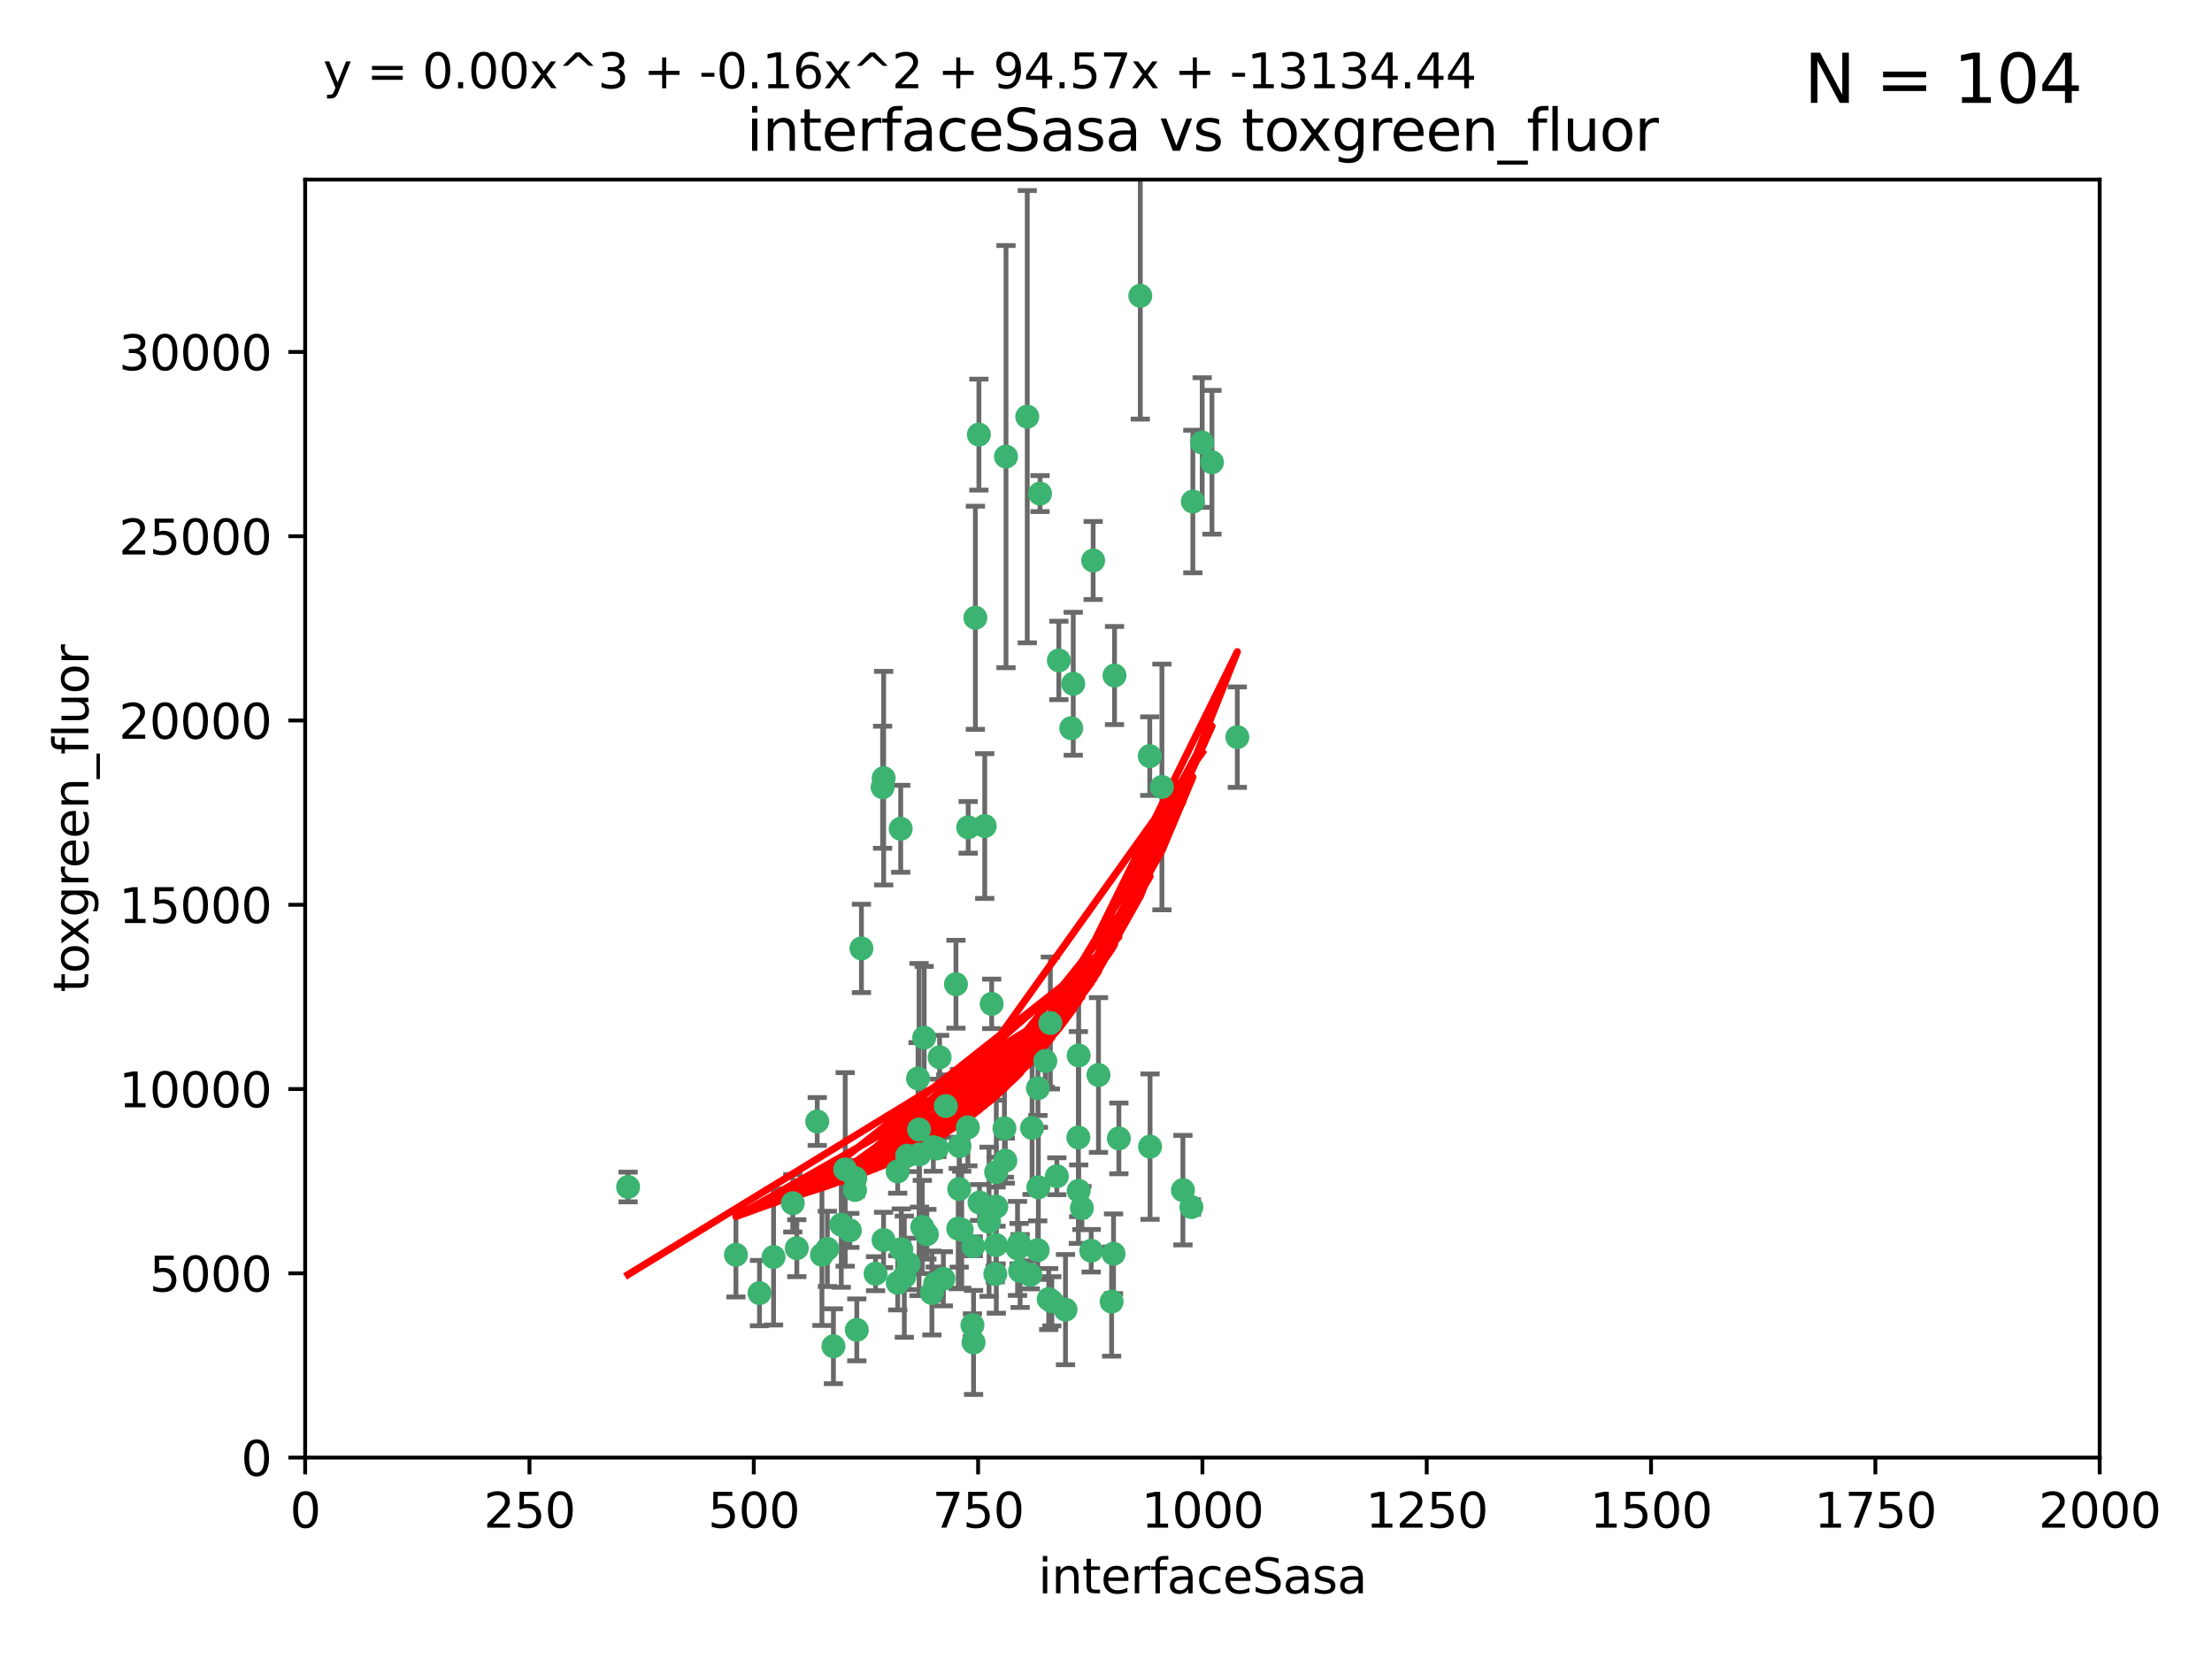 <?xml version="1.0" encoding="utf-8" standalone="no"?>
<!DOCTYPE svg PUBLIC "-//W3C//DTD SVG 1.1//EN"
  "http://www.w3.org/Graphics/SVG/1.1/DTD/svg11.dtd">
<svg xmlns:xlink="http://www.w3.org/1999/xlink" width="460.8pt" height="345.6pt" viewBox="0 0 460.8 345.6" xmlns="http://www.w3.org/2000/svg" version="1.1">
 <defs>
  <style type="text/css">*{stroke-linejoin: round; stroke-linecap: butt}</style>
 </defs>
 <g id="figure_1">
  <g id="patch_1">
   <path d="M 0 345.6 
L 460.8 345.6 
L 460.8 0 
L 0 0 
z
" style="fill: #ffffff"/>
  </g>
  <g id="axes_1">
   <g id="patch_2">
    <path d="M 63.571 303.64 
L 437.4 303.64 
L 437.4 37.411 
L 63.571 37.411 
z
" style="fill: #ffffff"/>
   </g>
   <g id="PathCollection_1">
    <defs>
     <path id="m070699b473" d="M 0 1.118 
C 0.297 1.118 0.581 1 0.791 0.791 
C 1 0.581 1.118 0.297 1.118 0 
C 1.118 -0.297 1 -0.581 0.791 -0.791 
C 0.581 -1 0.297 -1.118 0 -1.118 
C -0.297 -1.118 -0.581 -1 -0.791 -0.791 
C -1 -0.581 -1.118 -0.297 -1.118 0 
C -1.118 0.297 -1 0.581 -0.791 0.791 
C -0.581 1 -0.297 1.118 0 1.118 
z
" style="stroke: #3cb371"/>
    </defs>
    <g clip-path="url(#p40c34c6333)">
     <use xlink:href="#m070699b473" x="250.437" y="92.187" style="fill: #3cb371; stroke: #3cb371"/>
     <use xlink:href="#m070699b473" x="191.458" y="235.304" style="fill: #3cb371; stroke: #3cb371"/>
     <use xlink:href="#m070699b473" x="223.161" y="151.693" style="fill: #3cb371; stroke: #3cb371"/>
     <use xlink:href="#m070699b473" x="242.046" y="163.936" style="fill: #3cb371; stroke: #3cb371"/>
     <use xlink:href="#m070699b473" x="248.491" y="104.476" style="fill: #3cb371; stroke: #3cb371"/>
     <use xlink:href="#m070699b473" x="227.725" y="116.762" style="fill: #3cb371; stroke: #3cb371"/>
     <use xlink:href="#m070699b473" x="237.546" y="61.614" style="fill: #3cb371; stroke: #3cb371"/>
     <use xlink:href="#m070699b473" x="257.757" y="153.559" style="fill: #3cb371; stroke: #3cb371"/>
     <use xlink:href="#m070699b473" x="216.658" y="102.821" style="fill: #3cb371; stroke: #3cb371"/>
     <use xlink:href="#m070699b473" x="206.585" y="209.121" style="fill: #3cb371; stroke: #3cb371"/>
     <use xlink:href="#m070699b473" x="220.577" y="137.58" style="fill: #3cb371; stroke: #3cb371"/>
     <use xlink:href="#m070699b473" x="223.577" y="142.442" style="fill: #3cb371; stroke: #3cb371"/>
     <use xlink:href="#m070699b473" x="203.92" y="90.534" style="fill: #3cb371; stroke: #3cb371"/>
     <use xlink:href="#m070699b473" x="227.314" y="260.552" style="fill: #3cb371; stroke: #3cb371"/>
     <use xlink:href="#m070699b473" x="216.22" y="226.692" style="fill: #3cb371; stroke: #3cb371"/>
     <use xlink:href="#m070699b473" x="213.998" y="86.8" style="fill: #3cb371; stroke: #3cb371"/>
     <use xlink:href="#m070699b473" x="252.476" y="96.298" style="fill: #3cb371; stroke: #3cb371"/>
     <use xlink:href="#m070699b473" x="231.574" y="271.146" style="fill: #3cb371; stroke: #3cb371"/>
     <use xlink:href="#m070699b473" x="216.174" y="260.427" style="fill: #3cb371; stroke: #3cb371"/>
     <use xlink:href="#m070699b473" x="203.191" y="128.689" style="fill: #3cb371; stroke: #3cb371"/>
     <use xlink:href="#m070699b473" x="183.864" y="163.993" style="fill: #3cb371; stroke: #3cb371"/>
     <use xlink:href="#m070699b473" x="178.12" y="247.891" style="fill: #3cb371; stroke: #3cb371"/>
     <use xlink:href="#m070699b473" x="209.568" y="95.121" style="fill: #3cb371; stroke: #3cb371"/>
     <use xlink:href="#m070699b473" x="248.185" y="251.452" style="fill: #3cb371; stroke: #3cb371"/>
     <use xlink:href="#m070699b473" x="220.157" y="245.034" style="fill: #3cb371; stroke: #3cb371"/>
     <use xlink:href="#m070699b473" x="246.424" y="247.93" style="fill: #3cb371; stroke: #3cb371"/>
     <use xlink:href="#m070699b473" x="218.806" y="213.112" style="fill: #3cb371; stroke: #3cb371"/>
     <use xlink:href="#m070699b473" x="199.14" y="205.029" style="fill: #3cb371; stroke: #3cb371"/>
     <use xlink:href="#m070699b473" x="202.811" y="279.655" style="fill: #3cb371; stroke: #3cb371"/>
     <use xlink:href="#m070699b473" x="231.97" y="261.183" style="fill: #3cb371; stroke: #3cb371"/>
     <use xlink:href="#m070699b473" x="216.308" y="247.337" style="fill: #3cb371; stroke: #3cb371"/>
     <use xlink:href="#m070699b473" x="221.962" y="272.82" style="fill: #3cb371; stroke: #3cb371"/>
     <use xlink:href="#m070699b473" x="239.516" y="157.513" style="fill: #3cb371; stroke: #3cb371"/>
     <use xlink:href="#m070699b473" x="212.512" y="264.778" style="fill: #3cb371; stroke: #3cb371"/>
     <use xlink:href="#m070699b473" x="170.245" y="233.624" style="fill: #3cb371; stroke: #3cb371"/>
     <use xlink:href="#m070699b473" x="224.71" y="219.87" style="fill: #3cb371; stroke: #3cb371"/>
     <use xlink:href="#m070699b473" x="202.578" y="276.039" style="fill: #3cb371; stroke: #3cb371"/>
     <use xlink:href="#m070699b473" x="188.387" y="265.959" style="fill: #3cb371; stroke: #3cb371"/>
     <use xlink:href="#m070699b473" x="192.129" y="255.594" style="fill: #3cb371; stroke: #3cb371"/>
     <use xlink:href="#m070699b473" x="205.136" y="172.082" style="fill: #3cb371; stroke: #3cb371"/>
     <use xlink:href="#m070699b473" x="194.819" y="267.377" style="fill: #3cb371; stroke: #3cb371"/>
     <use xlink:href="#m070699b473" x="194.129" y="269.355" style="fill: #3cb371; stroke: #3cb371"/>
     <use xlink:href="#m070699b473" x="218.463" y="270.619" style="fill: #3cb371; stroke: #3cb371"/>
     <use xlink:href="#m070699b473" x="228.833" y="223.946" style="fill: #3cb371; stroke: #3cb371"/>
     <use xlink:href="#m070699b473" x="201.621" y="234.855" style="fill: #3cb371; stroke: #3cb371"/>
     <use xlink:href="#m070699b473" x="194.434" y="238.981" style="fill: #3cb371; stroke: #3cb371"/>
     <use xlink:href="#m070699b473" x="224.643" y="236.959" style="fill: #3cb371; stroke: #3cb371"/>
     <use xlink:href="#m070699b473" x="161.148" y="261.86" style="fill: #3cb371; stroke: #3cb371"/>
     <use xlink:href="#m070699b473" x="209.43" y="241.778" style="fill: #3cb371; stroke: #3cb371"/>
     <use xlink:href="#m070699b473" x="201.69" y="172.356" style="fill: #3cb371; stroke: #3cb371"/>
     <use xlink:href="#m070699b473" x="175.254" y="255.131" style="fill: #3cb371; stroke: #3cb371"/>
     <use xlink:href="#m070699b473" x="182.396" y="265.335" style="fill: #3cb371; stroke: #3cb371"/>
     <use xlink:href="#m070699b473" x="199.884" y="238.765" style="fill: #3cb371; stroke: #3cb371"/>
     <use xlink:href="#m070699b473" x="191.542" y="240.483" style="fill: #3cb371; stroke: #3cb371"/>
     <use xlink:href="#m070699b473" x="224.71" y="248.063" style="fill: #3cb371; stroke: #3cb371"/>
     <use xlink:href="#m070699b473" x="207.338" y="265.402" style="fill: #3cb371; stroke: #3cb371"/>
     <use xlink:href="#m070699b473" x="215" y="234.963" style="fill: #3cb371; stroke: #3cb371"/>
     <use xlink:href="#m070699b473" x="199.821" y="247.697" style="fill: #3cb371; stroke: #3cb371"/>
     <use xlink:href="#m070699b473" x="207.512" y="244.17" style="fill: #3cb371; stroke: #3cb371"/>
     <use xlink:href="#m070699b473" x="206.043" y="254.514" style="fill: #3cb371; stroke: #3cb371"/>
     <use xlink:href="#m070699b473" x="192.525" y="216.17" style="fill: #3cb371; stroke: #3cb371"/>
     <use xlink:href="#m070699b473" x="200.346" y="256.174" style="fill: #3cb371; stroke: #3cb371"/>
     <use xlink:href="#m070699b473" x="184.082" y="162.105" style="fill: #3cb371; stroke: #3cb371"/>
     <use xlink:href="#m070699b473" x="199.615" y="255.94" style="fill: #3cb371; stroke: #3cb371"/>
     <use xlink:href="#m070699b473" x="207.501" y="259.36" style="fill: #3cb371; stroke: #3cb371"/>
     <use xlink:href="#m070699b473" x="211.97" y="260.068" style="fill: #3cb371; stroke: #3cb371"/>
     <use xlink:href="#m070699b473" x="187.755" y="260.221" style="fill: #3cb371; stroke: #3cb371"/>
     <use xlink:href="#m070699b473" x="172.357" y="260.163" style="fill: #3cb371; stroke: #3cb371"/>
     <use xlink:href="#m070699b473" x="165.991" y="260.019" style="fill: #3cb371; stroke: #3cb371"/>
     <use xlink:href="#m070699b473" x="232.174" y="140.722" style="fill: #3cb371; stroke: #3cb371"/>
     <use xlink:href="#m070699b473" x="197.034" y="230.415" style="fill: #3cb371; stroke: #3cb371"/>
     <use xlink:href="#m070699b473" x="179.453" y="197.571" style="fill: #3cb371; stroke: #3cb371"/>
     <use xlink:href="#m070699b473" x="214.626" y="265.574" style="fill: #3cb371; stroke: #3cb371"/>
     <use xlink:href="#m070699b473" x="165.152" y="250.652" style="fill: #3cb371; stroke: #3cb371"/>
     <use xlink:href="#m070699b473" x="178.176" y="245.439" style="fill: #3cb371; stroke: #3cb371"/>
     <use xlink:href="#m070699b473" x="193.088" y="257.112" style="fill: #3cb371; stroke: #3cb371"/>
     <use xlink:href="#m070699b473" x="178.488" y="277.035" style="fill: #3cb371; stroke: #3cb371"/>
     <use xlink:href="#m070699b473" x="217.757" y="221.023" style="fill: #3cb371; stroke: #3cb371"/>
     <use xlink:href="#m070699b473" x="173.619" y="280.448" style="fill: #3cb371; stroke: #3cb371"/>
     <use xlink:href="#m070699b473" x="233.08" y="237.152" style="fill: #3cb371; stroke: #3cb371"/>
     <use xlink:href="#m070699b473" x="196.523" y="266.395" style="fill: #3cb371; stroke: #3cb371"/>
     <use xlink:href="#m070699b473" x="239.577" y="238.866" style="fill: #3cb371; stroke: #3cb371"/>
     <use xlink:href="#m070699b473" x="212.303" y="259.072" style="fill: #3cb371; stroke: #3cb371"/>
     <use xlink:href="#m070699b473" x="191.245" y="224.667" style="fill: #3cb371; stroke: #3cb371"/>
     <use xlink:href="#m070699b473" x="207.548" y="251.374" style="fill: #3cb371; stroke: #3cb371"/>
     <use xlink:href="#m070699b473" x="202.753" y="259.625" style="fill: #3cb371; stroke: #3cb371"/>
     <use xlink:href="#m070699b473" x="195.181" y="239.234" style="fill: #3cb371; stroke: #3cb371"/>
     <use xlink:href="#m070699b473" x="209.243" y="235.051" style="fill: #3cb371; stroke: #3cb371"/>
     <use xlink:href="#m070699b473" x="187.002" y="244.025" style="fill: #3cb371; stroke: #3cb371"/>
     <use xlink:href="#m070699b473" x="204.052" y="250.509" style="fill: #3cb371; stroke: #3cb371"/>
     <use xlink:href="#m070699b473" x="187.013" y="267.238" style="fill: #3cb371; stroke: #3cb371"/>
     <use xlink:href="#m070699b473" x="184.06" y="258.31" style="fill: #3cb371; stroke: #3cb371"/>
     <use xlink:href="#m070699b473" x="195.744" y="220.252" style="fill: #3cb371; stroke: #3cb371"/>
     <use xlink:href="#m070699b473" x="158.215" y="269.377" style="fill: #3cb371; stroke: #3cb371"/>
     <use xlink:href="#m070699b473" x="189.29" y="263.294" style="fill: #3cb371; stroke: #3cb371"/>
     <use xlink:href="#m070699b473" x="153.309" y="261.395" style="fill: #3cb371; stroke: #3cb371"/>
     <use xlink:href="#m070699b473" x="219.112" y="271.085" style="fill: #3cb371; stroke: #3cb371"/>
     <use xlink:href="#m070699b473" x="171.225" y="261.393" style="fill: #3cb371; stroke: #3cb371"/>
     <use xlink:href="#m070699b473" x="187.632" y="172.649" style="fill: #3cb371; stroke: #3cb371"/>
     <use xlink:href="#m070699b473" x="176.071" y="243.608" style="fill: #3cb371; stroke: #3cb371"/>
     <use xlink:href="#m070699b473" x="177.039" y="256.316" style="fill: #3cb371; stroke: #3cb371"/>
     <use xlink:href="#m070699b473" x="188.987" y="240.757" style="fill: #3cb371; stroke: #3cb371"/>
     <use xlink:href="#m070699b473" x="225.383" y="251.653" style="fill: #3cb371; stroke: #3cb371"/>
     <use xlink:href="#m070699b473" x="130.845" y="247.276" style="fill: #3cb371; stroke: #3cb371"/>
    </g>
   </g>
   <g id="matplotlib.axis_1">
    <g id="xtick_1">
     <g id="line2d_1">
      <defs>
       <path id="m9342ef1414" d="M 0 0 
L 0 3.5 
" style="stroke: #000000; stroke-width: 0.8"/>
      </defs>
      <g>
       <use xlink:href="#m9342ef1414" x="63.571" y="303.64" style="stroke: #000000; stroke-width: 0.8"/>
      </g>
     </g>
     <g id="text_1">
      <!-- 0 -->
      <g transform="translate(60.39 318.238)scale(0.1 -0.1)">
       <defs>
        <path id="DejaVuSans-30" d="M 2034 4250 
Q 1547 4250 1301 3770 
Q 1056 3291 1056 2328 
Q 1056 1369 1301 889 
Q 1547 409 2034 409 
Q 2525 409 2770 889 
Q 3016 1369 3016 2328 
Q 3016 3291 2770 3770 
Q 2525 4250 2034 4250 
z
M 2034 4750 
Q 2819 4750 3233 4129 
Q 3647 3509 3647 2328 
Q 3647 1150 3233 529 
Q 2819 -91 2034 -91 
Q 1250 -91 836 529 
Q 422 1150 422 2328 
Q 422 3509 836 4129 
Q 1250 4750 2034 4750 
z
" transform="scale(0.016)"/>
       </defs>
       <use xlink:href="#DejaVuSans-30"/>
      </g>
     </g>
    </g>
    <g id="xtick_2">
     <g id="line2d_2">
      <g>
       <use xlink:href="#m9342ef1414" x="110.3" y="303.64" style="stroke: #000000; stroke-width: 0.8"/>
      </g>
     </g>
     <g id="text_2">
      <!-- 250 -->
      <g transform="translate(100.756 318.238)scale(0.1 -0.1)">
       <defs>
        <path id="DejaVuSans-32" d="M 1228 531 
L 3431 531 
L 3431 0 
L 469 0 
L 469 531 
Q 828 903 1448 1529 
Q 2069 2156 2228 2338 
Q 2531 2678 2651 2914 
Q 2772 3150 2772 3378 
Q 2772 3750 2511 3984 
Q 2250 4219 1831 4219 
Q 1534 4219 1204 4116 
Q 875 4013 500 3803 
L 500 4441 
Q 881 4594 1212 4672 
Q 1544 4750 1819 4750 
Q 2544 4750 2975 4387 
Q 3406 4025 3406 3419 
Q 3406 3131 3298 2873 
Q 3191 2616 2906 2266 
Q 2828 2175 2409 1742 
Q 1991 1309 1228 531 
z
" transform="scale(0.016)"/>
        <path id="DejaVuSans-35" d="M 691 4666 
L 3169 4666 
L 3169 4134 
L 1269 4134 
L 1269 2991 
Q 1406 3038 1543 3061 
Q 1681 3084 1819 3084 
Q 2600 3084 3056 2656 
Q 3513 2228 3513 1497 
Q 3513 744 3044 326 
Q 2575 -91 1722 -91 
Q 1428 -91 1123 -41 
Q 819 9 494 109 
L 494 744 
Q 775 591 1075 516 
Q 1375 441 1709 441 
Q 2250 441 2565 725 
Q 2881 1009 2881 1497 
Q 2881 1984 2565 2268 
Q 2250 2553 1709 2553 
Q 1456 2553 1204 2497 
Q 953 2441 691 2322 
L 691 4666 
z
" transform="scale(0.016)"/>
       </defs>
       <use xlink:href="#DejaVuSans-32"/>
       <use xlink:href="#DejaVuSans-35" x="63.623"/>
       <use xlink:href="#DejaVuSans-30" x="127.246"/>
      </g>
     </g>
    </g>
    <g id="xtick_3">
     <g id="line2d_3">
      <g>
       <use xlink:href="#m9342ef1414" x="157.028" y="303.64" style="stroke: #000000; stroke-width: 0.8"/>
      </g>
     </g>
     <g id="text_3">
      <!-- 500 -->
      <g transform="translate(147.485 318.238)scale(0.1 -0.1)">
       <use xlink:href="#DejaVuSans-35"/>
       <use xlink:href="#DejaVuSans-30" x="63.623"/>
       <use xlink:href="#DejaVuSans-30" x="127.246"/>
      </g>
     </g>
    </g>
    <g id="xtick_4">
     <g id="line2d_4">
      <g>
       <use xlink:href="#m9342ef1414" x="203.757" y="303.64" style="stroke: #000000; stroke-width: 0.8"/>
      </g>
     </g>
     <g id="text_4">
      <!-- 750 -->
      <g transform="translate(194.213 318.238)scale(0.1 -0.1)">
       <defs>
        <path id="DejaVuSans-37" d="M 525 4666 
L 3525 4666 
L 3525 4397 
L 1831 0 
L 1172 0 
L 2766 4134 
L 525 4134 
L 525 4666 
z
" transform="scale(0.016)"/>
       </defs>
       <use xlink:href="#DejaVuSans-37"/>
       <use xlink:href="#DejaVuSans-35" x="63.623"/>
       <use xlink:href="#DejaVuSans-30" x="127.246"/>
      </g>
     </g>
    </g>
    <g id="xtick_5">
     <g id="line2d_5">
      <g>
       <use xlink:href="#m9342ef1414" x="250.486" y="303.64" style="stroke: #000000; stroke-width: 0.8"/>
      </g>
     </g>
     <g id="text_5">
      <!-- 1000 -->
      <g transform="translate(237.761 318.238)scale(0.1 -0.1)">
       <defs>
        <path id="DejaVuSans-31" d="M 794 531 
L 1825 531 
L 1825 4091 
L 703 3866 
L 703 4441 
L 1819 4666 
L 2450 4666 
L 2450 531 
L 3481 531 
L 3481 0 
L 794 0 
L 794 531 
z
" transform="scale(0.016)"/>
       </defs>
       <use xlink:href="#DejaVuSans-31"/>
       <use xlink:href="#DejaVuSans-30" x="63.623"/>
       <use xlink:href="#DejaVuSans-30" x="127.246"/>
       <use xlink:href="#DejaVuSans-30" x="190.869"/>
      </g>
     </g>
    </g>
    <g id="xtick_6">
     <g id="line2d_6">
      <g>
       <use xlink:href="#m9342ef1414" x="297.214" y="303.64" style="stroke: #000000; stroke-width: 0.8"/>
      </g>
     </g>
     <g id="text_6">
      <!-- 1250 -->
      <g transform="translate(284.489 318.238)scale(0.1 -0.1)">
       <use xlink:href="#DejaVuSans-31"/>
       <use xlink:href="#DejaVuSans-32" x="63.623"/>
       <use xlink:href="#DejaVuSans-35" x="127.246"/>
       <use xlink:href="#DejaVuSans-30" x="190.869"/>
      </g>
     </g>
    </g>
    <g id="xtick_7">
     <g id="line2d_7">
      <g>
       <use xlink:href="#m9342ef1414" x="343.943" y="303.64" style="stroke: #000000; stroke-width: 0.8"/>
      </g>
     </g>
     <g id="text_7">
      <!-- 1500 -->
      <g transform="translate(331.218 318.238)scale(0.1 -0.1)">
       <use xlink:href="#DejaVuSans-31"/>
       <use xlink:href="#DejaVuSans-35" x="63.623"/>
       <use xlink:href="#DejaVuSans-30" x="127.246"/>
       <use xlink:href="#DejaVuSans-30" x="190.869"/>
      </g>
     </g>
    </g>
    <g id="xtick_8">
     <g id="line2d_8">
      <g>
       <use xlink:href="#m9342ef1414" x="390.671" y="303.64" style="stroke: #000000; stroke-width: 0.8"/>
      </g>
     </g>
     <g id="text_8">
      <!-- 1750 -->
      <g transform="translate(377.946 318.238)scale(0.1 -0.1)">
       <use xlink:href="#DejaVuSans-31"/>
       <use xlink:href="#DejaVuSans-37" x="63.623"/>
       <use xlink:href="#DejaVuSans-35" x="127.246"/>
       <use xlink:href="#DejaVuSans-30" x="190.869"/>
      </g>
     </g>
    </g>
    <g id="xtick_9">
     <g id="line2d_9">
      <g>
       <use xlink:href="#m9342ef1414" x="437.4" y="303.64" style="stroke: #000000; stroke-width: 0.8"/>
      </g>
     </g>
     <g id="text_9">
      <!-- 2000 -->
      <g transform="translate(424.675 318.238)scale(0.1 -0.1)">
       <use xlink:href="#DejaVuSans-32"/>
       <use xlink:href="#DejaVuSans-30" x="63.623"/>
       <use xlink:href="#DejaVuSans-30" x="127.246"/>
       <use xlink:href="#DejaVuSans-30" x="190.869"/>
      </g>
     </g>
    </g>
    <g id="text_10">
     <!-- interfaceSasa -->
     <g transform="translate(216.279 331.917)scale(0.1 -0.1)">
      <defs>
       <path id="DejaVuSans-69" d="M 603 3500 
L 1178 3500 
L 1178 0 
L 603 0 
L 603 3500 
z
M 603 4863 
L 1178 4863 
L 1178 4134 
L 603 4134 
L 603 4863 
z
" transform="scale(0.016)"/>
       <path id="DejaVuSans-6e" d="M 3513 2113 
L 3513 0 
L 2938 0 
L 2938 2094 
Q 2938 2591 2744 2837 
Q 2550 3084 2163 3084 
Q 1697 3084 1428 2787 
Q 1159 2491 1159 1978 
L 1159 0 
L 581 0 
L 581 3500 
L 1159 3500 
L 1159 2956 
Q 1366 3272 1645 3428 
Q 1925 3584 2291 3584 
Q 2894 3584 3203 3211 
Q 3513 2838 3513 2113 
z
" transform="scale(0.016)"/>
       <path id="DejaVuSans-74" d="M 1172 4494 
L 1172 3500 
L 2356 3500 
L 2356 3053 
L 1172 3053 
L 1172 1153 
Q 1172 725 1289 603 
Q 1406 481 1766 481 
L 2356 481 
L 2356 0 
L 1766 0 
Q 1100 0 847 248 
Q 594 497 594 1153 
L 594 3053 
L 172 3053 
L 172 3500 
L 594 3500 
L 594 4494 
L 1172 4494 
z
" transform="scale(0.016)"/>
       <path id="DejaVuSans-65" d="M 3597 1894 
L 3597 1613 
L 953 1613 
Q 991 1019 1311 708 
Q 1631 397 2203 397 
Q 2534 397 2845 478 
Q 3156 559 3463 722 
L 3463 178 
Q 3153 47 2828 -22 
Q 2503 -91 2169 -91 
Q 1331 -91 842 396 
Q 353 884 353 1716 
Q 353 2575 817 3079 
Q 1281 3584 2069 3584 
Q 2775 3584 3186 3129 
Q 3597 2675 3597 1894 
z
M 3022 2063 
Q 3016 2534 2758 2815 
Q 2500 3097 2075 3097 
Q 1594 3097 1305 2825 
Q 1016 2553 972 2059 
L 3022 2063 
z
" transform="scale(0.016)"/>
       <path id="DejaVuSans-72" d="M 2631 2963 
Q 2534 3019 2420 3045 
Q 2306 3072 2169 3072 
Q 1681 3072 1420 2755 
Q 1159 2438 1159 1844 
L 1159 0 
L 581 0 
L 581 3500 
L 1159 3500 
L 1159 2956 
Q 1341 3275 1631 3429 
Q 1922 3584 2338 3584 
Q 2397 3584 2469 3576 
Q 2541 3569 2628 3553 
L 2631 2963 
z
" transform="scale(0.016)"/>
       <path id="DejaVuSans-66" d="M 2375 4863 
L 2375 4384 
L 1825 4384 
Q 1516 4384 1395 4259 
Q 1275 4134 1275 3809 
L 1275 3500 
L 2222 3500 
L 2222 3053 
L 1275 3053 
L 1275 0 
L 697 0 
L 697 3053 
L 147 3053 
L 147 3500 
L 697 3500 
L 697 3744 
Q 697 4328 969 4595 
Q 1241 4863 1831 4863 
L 2375 4863 
z
" transform="scale(0.016)"/>
       <path id="DejaVuSans-61" d="M 2194 1759 
Q 1497 1759 1228 1600 
Q 959 1441 959 1056 
Q 959 750 1161 570 
Q 1363 391 1709 391 
Q 2188 391 2477 730 
Q 2766 1069 2766 1631 
L 2766 1759 
L 2194 1759 
z
M 3341 1997 
L 3341 0 
L 2766 0 
L 2766 531 
Q 2569 213 2275 61 
Q 1981 -91 1556 -91 
Q 1019 -91 701 211 
Q 384 513 384 1019 
Q 384 1609 779 1909 
Q 1175 2209 1959 2209 
L 2766 2209 
L 2766 2266 
Q 2766 2663 2505 2880 
Q 2244 3097 1772 3097 
Q 1472 3097 1187 3025 
Q 903 2953 641 2809 
L 641 3341 
Q 956 3463 1253 3523 
Q 1550 3584 1831 3584 
Q 2591 3584 2966 3190 
Q 3341 2797 3341 1997 
z
" transform="scale(0.016)"/>
       <path id="DejaVuSans-63" d="M 3122 3366 
L 3122 2828 
Q 2878 2963 2633 3030 
Q 2388 3097 2138 3097 
Q 1578 3097 1268 2742 
Q 959 2388 959 1747 
Q 959 1106 1268 751 
Q 1578 397 2138 397 
Q 2388 397 2633 464 
Q 2878 531 3122 666 
L 3122 134 
Q 2881 22 2623 -34 
Q 2366 -91 2075 -91 
Q 1284 -91 818 406 
Q 353 903 353 1747 
Q 353 2603 823 3093 
Q 1294 3584 2113 3584 
Q 2378 3584 2631 3529 
Q 2884 3475 3122 3366 
z
" transform="scale(0.016)"/>
       <path id="DejaVuSans-53" d="M 3425 4513 
L 3425 3897 
Q 3066 4069 2747 4153 
Q 2428 4238 2131 4238 
Q 1616 4238 1336 4038 
Q 1056 3838 1056 3469 
Q 1056 3159 1242 3001 
Q 1428 2844 1947 2747 
L 2328 2669 
Q 3034 2534 3370 2195 
Q 3706 1856 3706 1288 
Q 3706 609 3251 259 
Q 2797 -91 1919 -91 
Q 1588 -91 1214 -16 
Q 841 59 441 206 
L 441 856 
Q 825 641 1194 531 
Q 1563 422 1919 422 
Q 2459 422 2753 634 
Q 3047 847 3047 1241 
Q 3047 1584 2836 1778 
Q 2625 1972 2144 2069 
L 1759 2144 
Q 1053 2284 737 2584 
Q 422 2884 422 3419 
Q 422 4038 858 4394 
Q 1294 4750 2059 4750 
Q 2388 4750 2728 4690 
Q 3069 4631 3425 4513 
z
" transform="scale(0.016)"/>
       <path id="DejaVuSans-73" d="M 2834 3397 
L 2834 2853 
Q 2591 2978 2328 3040 
Q 2066 3103 1784 3103 
Q 1356 3103 1142 2972 
Q 928 2841 928 2578 
Q 928 2378 1081 2264 
Q 1234 2150 1697 2047 
L 1894 2003 
Q 2506 1872 2764 1633 
Q 3022 1394 3022 966 
Q 3022 478 2636 193 
Q 2250 -91 1575 -91 
Q 1294 -91 989 -36 
Q 684 19 347 128 
L 347 722 
Q 666 556 975 473 
Q 1284 391 1588 391 
Q 1994 391 2212 530 
Q 2431 669 2431 922 
Q 2431 1156 2273 1281 
Q 2116 1406 1581 1522 
L 1381 1569 
Q 847 1681 609 1914 
Q 372 2147 372 2553 
Q 372 3047 722 3315 
Q 1072 3584 1716 3584 
Q 2034 3584 2315 3537 
Q 2597 3491 2834 3397 
z
" transform="scale(0.016)"/>
      </defs>
      <use xlink:href="#DejaVuSans-69"/>
      <use xlink:href="#DejaVuSans-6e" x="27.783"/>
      <use xlink:href="#DejaVuSans-74" x="91.162"/>
      <use xlink:href="#DejaVuSans-65" x="130.371"/>
      <use xlink:href="#DejaVuSans-72" x="191.895"/>
      <use xlink:href="#DejaVuSans-66" x="233.008"/>
      <use xlink:href="#DejaVuSans-61" x="268.213"/>
      <use xlink:href="#DejaVuSans-63" x="329.492"/>
      <use xlink:href="#DejaVuSans-65" x="384.473"/>
      <use xlink:href="#DejaVuSans-53" x="445.996"/>
      <use xlink:href="#DejaVuSans-61" x="509.473"/>
      <use xlink:href="#DejaVuSans-73" x="570.752"/>
      <use xlink:href="#DejaVuSans-61" x="622.852"/>
     </g>
    </g>
   </g>
   <g id="matplotlib.axis_2">
    <g id="ytick_1">
     <g id="line2d_10">
      <defs>
       <path id="m613efb2fae" d="M 0 0 
L -3.5 0 
" style="stroke: #000000; stroke-width: 0.8"/>
      </defs>
      <g>
       <use xlink:href="#m613efb2fae" x="63.571" y="303.64" style="stroke: #000000; stroke-width: 0.8"/>
      </g>
     </g>
     <g id="text_11">
      <!-- 0 -->
      <g transform="translate(50.209 307.439)scale(0.1 -0.1)">
       <use xlink:href="#DejaVuSans-30"/>
      </g>
     </g>
    </g>
    <g id="ytick_2">
     <g id="line2d_11">
      <g>
       <use xlink:href="#m613efb2fae" x="63.571" y="265.253" style="stroke: #000000; stroke-width: 0.8"/>
      </g>
     </g>
     <g id="text_12">
      <!-- 5000 -->
      <g transform="translate(31.121 269.052)scale(0.1 -0.1)">
       <use xlink:href="#DejaVuSans-35"/>
       <use xlink:href="#DejaVuSans-30" x="63.623"/>
       <use xlink:href="#DejaVuSans-30" x="127.246"/>
       <use xlink:href="#DejaVuSans-30" x="190.869"/>
      </g>
     </g>
    </g>
    <g id="ytick_3">
     <g id="line2d_12">
      <g>
       <use xlink:href="#m613efb2fae" x="63.571" y="226.866" style="stroke: #000000; stroke-width: 0.8"/>
      </g>
     </g>
     <g id="text_13">
      <!-- 10000 -->
      <g transform="translate(24.759 230.665)scale(0.1 -0.1)">
       <use xlink:href="#DejaVuSans-31"/>
       <use xlink:href="#DejaVuSans-30" x="63.623"/>
       <use xlink:href="#DejaVuSans-30" x="127.246"/>
       <use xlink:href="#DejaVuSans-30" x="190.869"/>
       <use xlink:href="#DejaVuSans-30" x="254.492"/>
      </g>
     </g>
    </g>
    <g id="ytick_4">
     <g id="line2d_13">
      <g>
       <use xlink:href="#m613efb2fae" x="63.571" y="188.479" style="stroke: #000000; stroke-width: 0.8"/>
      </g>
     </g>
     <g id="text_14">
      <!-- 15000 -->
      <g transform="translate(24.759 192.278)scale(0.1 -0.1)">
       <use xlink:href="#DejaVuSans-31"/>
       <use xlink:href="#DejaVuSans-35" x="63.623"/>
       <use xlink:href="#DejaVuSans-30" x="127.246"/>
       <use xlink:href="#DejaVuSans-30" x="190.869"/>
       <use xlink:href="#DejaVuSans-30" x="254.492"/>
      </g>
     </g>
    </g>
    <g id="ytick_5">
     <g id="line2d_14">
      <g>
       <use xlink:href="#m613efb2fae" x="63.571" y="150.092" style="stroke: #000000; stroke-width: 0.8"/>
      </g>
     </g>
     <g id="text_15">
      <!-- 20000 -->
      <g transform="translate(24.759 153.891)scale(0.1 -0.1)">
       <use xlink:href="#DejaVuSans-32"/>
       <use xlink:href="#DejaVuSans-30" x="63.623"/>
       <use xlink:href="#DejaVuSans-30" x="127.246"/>
       <use xlink:href="#DejaVuSans-30" x="190.869"/>
       <use xlink:href="#DejaVuSans-30" x="254.492"/>
      </g>
     </g>
    </g>
    <g id="ytick_6">
     <g id="line2d_15">
      <g>
       <use xlink:href="#m613efb2fae" x="63.571" y="111.705" style="stroke: #000000; stroke-width: 0.8"/>
      </g>
     </g>
     <g id="text_16">
      <!-- 25000 -->
      <g transform="translate(24.759 115.504)scale(0.1 -0.1)">
       <use xlink:href="#DejaVuSans-32"/>
       <use xlink:href="#DejaVuSans-35" x="63.623"/>
       <use xlink:href="#DejaVuSans-30" x="127.246"/>
       <use xlink:href="#DejaVuSans-30" x="190.869"/>
       <use xlink:href="#DejaVuSans-30" x="254.492"/>
      </g>
     </g>
    </g>
    <g id="ytick_7">
     <g id="line2d_16">
      <g>
       <use xlink:href="#m613efb2fae" x="63.571" y="73.317" style="stroke: #000000; stroke-width: 0.8"/>
      </g>
     </g>
     <g id="text_17">
      <!-- 30000 -->
      <g transform="translate(24.759 77.117)scale(0.1 -0.1)">
       <defs>
        <path id="DejaVuSans-33" d="M 2597 2516 
Q 3050 2419 3304 2112 
Q 3559 1806 3559 1356 
Q 3559 666 3084 287 
Q 2609 -91 1734 -91 
Q 1441 -91 1130 -33 
Q 819 25 488 141 
L 488 750 
Q 750 597 1062 519 
Q 1375 441 1716 441 
Q 2309 441 2620 675 
Q 2931 909 2931 1356 
Q 2931 1769 2642 2001 
Q 2353 2234 1838 2234 
L 1294 2234 
L 1294 2753 
L 1863 2753 
Q 2328 2753 2575 2939 
Q 2822 3125 2822 3475 
Q 2822 3834 2567 4026 
Q 2313 4219 1838 4219 
Q 1578 4219 1281 4162 
Q 984 4106 628 3988 
L 628 4550 
Q 988 4650 1302 4700 
Q 1616 4750 1894 4750 
Q 2613 4750 3031 4423 
Q 3450 4097 3450 3541 
Q 3450 3153 3228 2886 
Q 3006 2619 2597 2516 
z
" transform="scale(0.016)"/>
       </defs>
       <use xlink:href="#DejaVuSans-33"/>
       <use xlink:href="#DejaVuSans-30" x="63.623"/>
       <use xlink:href="#DejaVuSans-30" x="127.246"/>
       <use xlink:href="#DejaVuSans-30" x="190.869"/>
       <use xlink:href="#DejaVuSans-30" x="254.492"/>
      </g>
     </g>
    </g>
    <g id="text_18">
     <!-- toxgreen_fluor -->
     <g transform="translate(18.401 206.72)rotate(-90)scale(0.1 -0.1)">
      <defs>
       <path id="DejaVuSans-6f" d="M 1959 3097 
Q 1497 3097 1228 2736 
Q 959 2375 959 1747 
Q 959 1119 1226 758 
Q 1494 397 1959 397 
Q 2419 397 2687 759 
Q 2956 1122 2956 1747 
Q 2956 2369 2687 2733 
Q 2419 3097 1959 3097 
z
M 1959 3584 
Q 2709 3584 3137 3096 
Q 3566 2609 3566 1747 
Q 3566 888 3137 398 
Q 2709 -91 1959 -91 
Q 1206 -91 779 398 
Q 353 888 353 1747 
Q 353 2609 779 3096 
Q 1206 3584 1959 3584 
z
" transform="scale(0.016)"/>
       <path id="DejaVuSans-78" d="M 3513 3500 
L 2247 1797 
L 3578 0 
L 2900 0 
L 1881 1375 
L 863 0 
L 184 0 
L 1544 1831 
L 300 3500 
L 978 3500 
L 1906 2253 
L 2834 3500 
L 3513 3500 
z
" transform="scale(0.016)"/>
       <path id="DejaVuSans-67" d="M 2906 1791 
Q 2906 2416 2648 2759 
Q 2391 3103 1925 3103 
Q 1463 3103 1205 2759 
Q 947 2416 947 1791 
Q 947 1169 1205 825 
Q 1463 481 1925 481 
Q 2391 481 2648 825 
Q 2906 1169 2906 1791 
z
M 3481 434 
Q 3481 -459 3084 -895 
Q 2688 -1331 1869 -1331 
Q 1566 -1331 1297 -1286 
Q 1028 -1241 775 -1147 
L 775 -588 
Q 1028 -725 1275 -790 
Q 1522 -856 1778 -856 
Q 2344 -856 2625 -561 
Q 2906 -266 2906 331 
L 2906 616 
Q 2728 306 2450 153 
Q 2172 0 1784 0 
Q 1141 0 747 490 
Q 353 981 353 1791 
Q 353 2603 747 3093 
Q 1141 3584 1784 3584 
Q 2172 3584 2450 3431 
Q 2728 3278 2906 2969 
L 2906 3500 
L 3481 3500 
L 3481 434 
z
" transform="scale(0.016)"/>
       <path id="DejaVuSans-5f" d="M 3263 -1063 
L 3263 -1509 
L -63 -1509 
L -63 -1063 
L 3263 -1063 
z
" transform="scale(0.016)"/>
       <path id="DejaVuSans-6c" d="M 603 4863 
L 1178 4863 
L 1178 0 
L 603 0 
L 603 4863 
z
" transform="scale(0.016)"/>
       <path id="DejaVuSans-75" d="M 544 1381 
L 544 3500 
L 1119 3500 
L 1119 1403 
Q 1119 906 1312 657 
Q 1506 409 1894 409 
Q 2359 409 2629 706 
Q 2900 1003 2900 1516 
L 2900 3500 
L 3475 3500 
L 3475 0 
L 2900 0 
L 2900 538 
Q 2691 219 2414 64 
Q 2138 -91 1772 -91 
Q 1169 -91 856 284 
Q 544 659 544 1381 
z
M 1991 3584 
L 1991 3584 
z
" transform="scale(0.016)"/>
      </defs>
      <use xlink:href="#DejaVuSans-74"/>
      <use xlink:href="#DejaVuSans-6f" x="39.209"/>
      <use xlink:href="#DejaVuSans-78" x="97.266"/>
      <use xlink:href="#DejaVuSans-67" x="156.445"/>
      <use xlink:href="#DejaVuSans-72" x="219.922"/>
      <use xlink:href="#DejaVuSans-65" x="258.785"/>
      <use xlink:href="#DejaVuSans-65" x="320.309"/>
      <use xlink:href="#DejaVuSans-6e" x="381.832"/>
      <use xlink:href="#DejaVuSans-5f" x="445.211"/>
      <use xlink:href="#DejaVuSans-66" x="495.211"/>
      <use xlink:href="#DejaVuSans-6c" x="530.416"/>
      <use xlink:href="#DejaVuSans-75" x="558.199"/>
      <use xlink:href="#DejaVuSans-6f" x="621.578"/>
      <use xlink:href="#DejaVuSans-72" x="682.76"/>
     </g>
    </g>
   </g>
   <g id="LineCollection_1">
    <path d="M 250.437 105.69 
L 250.437 78.685 
" clip-path="url(#p40c34c6333)" style="fill: none; stroke: #696969"/>
    <path d="M 191.458 269.906 
L 191.458 200.702 
" clip-path="url(#p40c34c6333)" style="fill: none; stroke: #696969"/>
    <path d="M 223.161 152.217 
L 223.161 151.168 
" clip-path="url(#p40c34c6333)" style="fill: none; stroke: #696969"/>
    <path d="M 242.046 189.529 
L 242.046 138.343 
" clip-path="url(#p40c34c6333)" style="fill: none; stroke: #696969"/>
    <path d="M 248.491 119.328 
L 248.491 89.623 
" clip-path="url(#p40c34c6333)" style="fill: none; stroke: #696969"/>
    <path d="M 227.725 124.89 
L 227.725 108.635 
" clip-path="url(#p40c34c6333)" style="fill: none; stroke: #696969"/>
    <path d="M 237.546 87.306 
L 237.546 35.922 
" clip-path="url(#p40c34c6333)" style="fill: none; stroke: #696969"/>
    <path d="M 257.757 164.019 
L 257.757 143.098 
" clip-path="url(#p40c34c6333)" style="fill: none; stroke: #696969"/>
    <path d="M 216.658 106.565 
L 216.658 99.077 
" clip-path="url(#p40c34c6333)" style="fill: none; stroke: #696969"/>
    <path d="M 206.585 214.275 
L 206.585 203.967 
" clip-path="url(#p40c34c6333)" style="fill: none; stroke: #696969"/>
    <path d="M 220.577 145.75 
L 220.577 129.411 
" clip-path="url(#p40c34c6333)" style="fill: none; stroke: #696969"/>
    <path d="M 223.577 157.326 
L 223.577 127.559 
" clip-path="url(#p40c34c6333)" style="fill: none; stroke: #696969"/>
    <path d="M 203.92 102.091 
L 203.92 78.978 
" clip-path="url(#p40c34c6333)" style="fill: none; stroke: #696969"/>
    <path d="M 227.314 264.982 
L 227.314 256.122 
" clip-path="url(#p40c34c6333)" style="fill: none; stroke: #696969"/>
    <path d="M 216.22 232.376 
L 216.22 221.008 
" clip-path="url(#p40c34c6333)" style="fill: none; stroke: #696969"/>
    <path d="M 213.998 133.906 
L 213.998 39.694 
" clip-path="url(#p40c34c6333)" style="fill: none; stroke: #696969"/>
    <path d="M 252.476 111.272 
L 252.476 81.324 
" clip-path="url(#p40c34c6333)" style="fill: none; stroke: #696969"/>
    <path d="M 231.574 282.519 
L 231.574 259.772 
" clip-path="url(#p40c34c6333)" style="fill: none; stroke: #696969"/>
    <path d="M 216.174 266.526 
L 216.174 254.328 
" clip-path="url(#p40c34c6333)" style="fill: none; stroke: #696969"/>
    <path d="M 203.191 151.927 
L 203.191 105.45 
" clip-path="url(#p40c34c6333)" style="fill: none; stroke: #696969"/>
    <path d="M 183.864 176.705 
L 183.864 151.281 
" clip-path="url(#p40c34c6333)" style="fill: none; stroke: #696969"/>
    <path d="M 178.12 248.596 
L 178.12 247.186 
" clip-path="url(#p40c34c6333)" style="fill: none; stroke: #696969"/>
    <path d="M 209.568 139.091 
L 209.568 51.151 
" clip-path="url(#p40c34c6333)" style="fill: none; stroke: #696969"/>
    <path d="M 248.185 252.966 
L 248.185 249.939 
" clip-path="url(#p40c34c6333)" style="fill: none; stroke: #696969"/>
    <path d="M 220.157 248.879 
L 220.157 241.19 
" clip-path="url(#p40c34c6333)" style="fill: none; stroke: #696969"/>
    <path d="M 246.424 259.34 
L 246.424 236.521 
" clip-path="url(#p40c34c6333)" style="fill: none; stroke: #696969"/>
    <path d="M 218.806 226.857 
L 218.806 199.366 
" clip-path="url(#p40c34c6333)" style="fill: none; stroke: #696969"/>
    <path d="M 199.14 214.186 
L 199.14 195.873 
" clip-path="url(#p40c34c6333)" style="fill: none; stroke: #696969"/>
    <path d="M 202.811 290.49 
L 202.811 268.821 
" clip-path="url(#p40c34c6333)" style="fill: none; stroke: #696969"/>
    <path d="M 231.97 269.484 
L 231.97 252.882 
" clip-path="url(#p40c34c6333)" style="fill: none; stroke: #696969"/>
    <path d="M 216.308 259.829 
L 216.308 234.844 
" clip-path="url(#p40c34c6333)" style="fill: none; stroke: #696969"/>
    <path d="M 221.962 284.302 
L 221.962 261.339 
" clip-path="url(#p40c34c6333)" style="fill: none; stroke: #696969"/>
    <path d="M 239.516 165.694 
L 239.516 149.332 
" clip-path="url(#p40c34c6333)" style="fill: none; stroke: #696969"/>
    <path d="M 212.512 272.37 
L 212.512 257.186 
" clip-path="url(#p40c34c6333)" style="fill: none; stroke: #696969"/>
    <path d="M 170.245 238.611 
L 170.245 228.638 
" clip-path="url(#p40c34c6333)" style="fill: none; stroke: #696969"/>
    <path d="M 224.71 236.411 
L 224.71 203.328 
" clip-path="url(#p40c34c6333)" style="fill: none; stroke: #696969"/>
    <path d="M 202.578 278.398 
L 202.578 273.681 
" clip-path="url(#p40c34c6333)" style="fill: none; stroke: #696969"/>
    <path d="M 188.387 278.581 
L 188.387 253.336 
" clip-path="url(#p40c34c6333)" style="fill: none; stroke: #696969"/>
    <path d="M 192.129 265.294 
L 192.129 245.895 
" clip-path="url(#p40c34c6333)" style="fill: none; stroke: #696969"/>
    <path d="M 205.136 187.16 
L 205.136 157.004 
" clip-path="url(#p40c34c6333)" style="fill: none; stroke: #696969"/>
    <path d="M 194.819 270.81 
L 194.819 263.945 
" clip-path="url(#p40c34c6333)" style="fill: none; stroke: #696969"/>
    <path d="M 194.129 278.095 
L 194.129 260.616 
" clip-path="url(#p40c34c6333)" style="fill: none; stroke: #696969"/>
    <path d="M 218.463 276.981 
L 218.463 264.258 
" clip-path="url(#p40c34c6333)" style="fill: none; stroke: #696969"/>
    <path d="M 228.833 240.063 
L 228.833 207.829 
" clip-path="url(#p40c34c6333)" style="fill: none; stroke: #696969"/>
    <path d="M 201.621 242.872 
L 201.621 226.838 
" clip-path="url(#p40c34c6333)" style="fill: none; stroke: #696969"/>
    <path d="M 194.434 243.993 
L 194.434 233.968 
" clip-path="url(#p40c34c6333)" style="fill: none; stroke: #696969"/>
    <path d="M 224.643 259.025 
L 224.643 214.892 
" clip-path="url(#p40c34c6333)" style="fill: none; stroke: #696969"/>
    <path d="M 161.148 276.024 
L 161.148 247.696 
" clip-path="url(#p40c34c6333)" style="fill: none; stroke: #696969"/>
    <path d="M 209.43 246.466 
L 209.43 237.089 
" clip-path="url(#p40c34c6333)" style="fill: none; stroke: #696969"/>
    <path d="M 201.69 177.734 
L 201.69 166.978 
" clip-path="url(#p40c34c6333)" style="fill: none; stroke: #696969"/>
    <path d="M 175.254 268.162 
L 175.254 242.1 
" clip-path="url(#p40c34c6333)" style="fill: none; stroke: #696969"/>
    <path d="M 182.396 268.88 
L 182.396 261.79 
" clip-path="url(#p40c34c6333)" style="fill: none; stroke: #696969"/>
    <path d="M 199.884 254.738 
L 199.884 222.792 
" clip-path="url(#p40c34c6333)" style="fill: none; stroke: #696969"/>
    <path d="M 191.542 251.462 
L 191.542 229.504 
" clip-path="url(#p40c34c6333)" style="fill: none; stroke: #696969"/>
    <path d="M 224.71 253.445 
L 224.71 242.681 
" clip-path="url(#p40c34c6333)" style="fill: none; stroke: #696969"/>
    <path d="M 207.338 267.033 
L 207.338 263.771 
" clip-path="url(#p40c34c6333)" style="fill: none; stroke: #696969"/>
    <path d="M 215 248.827 
L 215 221.1 
" clip-path="url(#p40c34c6333)" style="fill: none; stroke: #696969"/>
    <path d="M 199.821 263.964 
L 199.821 231.431 
" clip-path="url(#p40c34c6333)" style="fill: none; stroke: #696969"/>
    <path d="M 207.512 247.273 
L 207.512 241.068 
" clip-path="url(#p40c34c6333)" style="fill: none; stroke: #696969"/>
    <path d="M 206.043 270.051 
L 206.043 238.978 
" clip-path="url(#p40c34c6333)" style="fill: none; stroke: #696969"/>
    <path d="M 192.525 231.016 
L 192.525 201.324 
" clip-path="url(#p40c34c6333)" style="fill: none; stroke: #696969"/>
    <path d="M 200.346 268.35 
L 200.346 243.999 
" clip-path="url(#p40c34c6333)" style="fill: none; stroke: #696969"/>
    <path d="M 184.082 184.351 
L 184.082 139.86 
" clip-path="url(#p40c34c6333)" style="fill: none; stroke: #696969"/>
    <path d="M 199.615 268.474 
L 199.615 243.405 
" clip-path="url(#p40c34c6333)" style="fill: none; stroke: #696969"/>
    <path d="M 207.501 263.278 
L 207.501 255.442 
" clip-path="url(#p40c34c6333)" style="fill: none; stroke: #696969"/>
    <path d="M 211.97 269.86 
L 211.97 250.276 
" clip-path="url(#p40c34c6333)" style="fill: none; stroke: #696969"/>
    <path d="M 187.755 268.597 
L 187.755 251.844 
" clip-path="url(#p40c34c6333)" style="fill: none; stroke: #696969"/>
    <path d="M 172.357 268.001 
L 172.357 252.325 
" clip-path="url(#p40c34c6333)" style="fill: none; stroke: #696969"/>
    <path d="M 165.991 265.948 
L 165.991 254.089 
" clip-path="url(#p40c34c6333)" style="fill: none; stroke: #696969"/>
    <path d="M 232.174 150.938 
L 232.174 130.506 
" clip-path="url(#p40c34c6333)" style="fill: none; stroke: #696969"/>
    <path d="M 197.034 236.913 
L 197.034 223.916 
" clip-path="url(#p40c34c6333)" style="fill: none; stroke: #696969"/>
    <path d="M 179.453 206.772 
L 179.453 188.371 
" clip-path="url(#p40c34c6333)" style="fill: none; stroke: #696969"/>
    <path d="M 214.626 268.491 
L 214.626 262.657 
" clip-path="url(#p40c34c6333)" style="fill: none; stroke: #696969"/>
    <path d="M 165.152 256.643 
L 165.152 244.66 
" clip-path="url(#p40c34c6333)" style="fill: none; stroke: #696969"/>
    <path d="M 178.176 249.147 
L 178.176 241.731 
" clip-path="url(#p40c34c6333)" style="fill: none; stroke: #696969"/>
    <path d="M 193.088 262.288 
L 193.088 251.936 
" clip-path="url(#p40c34c6333)" style="fill: none; stroke: #696969"/>
    <path d="M 178.488 283.483 
L 178.488 270.588 
" clip-path="url(#p40c34c6333)" style="fill: none; stroke: #696969"/>
    <path d="M 217.757 226.502 
L 217.757 215.543 
" clip-path="url(#p40c34c6333)" style="fill: none; stroke: #696969"/>
    <path d="M 173.619 288.249 
L 173.619 272.647 
" clip-path="url(#p40c34c6333)" style="fill: none; stroke: #696969"/>
    <path d="M 233.08 244.519 
L 233.08 229.785 
" clip-path="url(#p40c34c6333)" style="fill: none; stroke: #696969"/>
    <path d="M 196.523 272.04 
L 196.523 260.75 
" clip-path="url(#p40c34c6333)" style="fill: none; stroke: #696969"/>
    <path d="M 239.577 254.007 
L 239.577 223.725 
" clip-path="url(#p40c34c6333)" style="fill: none; stroke: #696969"/>
    <path d="M 212.303 263.28 
L 212.303 254.864 
" clip-path="url(#p40c34c6333)" style="fill: none; stroke: #696969"/>
    <path d="M 191.245 232.145 
L 191.245 217.189 
" clip-path="url(#p40c34c6333)" style="fill: none; stroke: #696969"/>
    <path d="M 207.548 273.558 
L 207.548 229.19 
" clip-path="url(#p40c34c6333)" style="fill: none; stroke: #696969"/>
    <path d="M 202.753 261.59 
L 202.753 257.661 
" clip-path="url(#p40c34c6333)" style="fill: none; stroke: #696969"/>
    <path d="M 195.181 240.949 
L 195.181 237.518 
" clip-path="url(#p40c34c6333)" style="fill: none; stroke: #696969"/>
    <path d="M 209.243 245.225 
L 209.243 224.877 
" clip-path="url(#p40c34c6333)" style="fill: none; stroke: #696969"/>
    <path d="M 187.002 248.562 
L 187.002 239.488 
" clip-path="url(#p40c34c6333)" style="fill: none; stroke: #696969"/>
    <path d="M 204.052 254.253 
L 204.052 246.765 
" clip-path="url(#p40c34c6333)" style="fill: none; stroke: #696969"/>
    <path d="M 187.013 272.884 
L 187.013 261.591 
" clip-path="url(#p40c34c6333)" style="fill: none; stroke: #696969"/>
    <path d="M 184.06 264.079 
L 184.06 252.542 
" clip-path="url(#p40c34c6333)" style="fill: none; stroke: #696969"/>
    <path d="M 195.744 224.823 
L 195.744 215.68 
" clip-path="url(#p40c34c6333)" style="fill: none; stroke: #696969"/>
    <path d="M 158.215 276.183 
L 158.215 262.571 
" clip-path="url(#p40c34c6333)" style="fill: none; stroke: #696969"/>
    <path d="M 189.29 268.654 
L 189.29 257.933 
" clip-path="url(#p40c34c6333)" style="fill: none; stroke: #696969"/>
    <path d="M 153.309 270.185 
L 153.309 252.604 
" clip-path="url(#p40c34c6333)" style="fill: none; stroke: #696969"/>
    <path d="M 219.112 276.209 
L 219.112 265.962 
" clip-path="url(#p40c34c6333)" style="fill: none; stroke: #696969"/>
    <path d="M 171.225 276.115 
L 171.225 246.672 
" clip-path="url(#p40c34c6333)" style="fill: none; stroke: #696969"/>
    <path d="M 187.632 181.707 
L 187.632 163.591 
" clip-path="url(#p40c34c6333)" style="fill: none; stroke: #696969"/>
    <path d="M 176.071 263.766 
L 176.071 223.45 
" clip-path="url(#p40c34c6333)" style="fill: none; stroke: #696969"/>
    <path d="M 177.039 259.862 
L 177.039 252.77 
" clip-path="url(#p40c34c6333)" style="fill: none; stroke: #696969"/>
    <path d="M 188.987 244.055 
L 188.987 237.458 
" clip-path="url(#p40c34c6333)" style="fill: none; stroke: #696969"/>
    <path d="M 225.383 256.138 
L 225.383 247.168 
" clip-path="url(#p40c34c6333)" style="fill: none; stroke: #696969"/>
    <path d="M 130.845 250.367 
L 130.845 244.184 
" clip-path="url(#p40c34c6333)" style="fill: none; stroke: #696969"/>
   </g>
   <g id="line2d_17">
    <defs>
     <path id="m9fbb69e22e" d="M 2 0 
L -2 -0 
" style="stroke: #696969"/>
    </defs>
    <g clip-path="url(#p40c34c6333)">
     <use xlink:href="#m9fbb69e22e" x="250.437" y="105.69" style="fill: #696969; stroke: #696969"/>
     <use xlink:href="#m9fbb69e22e" x="191.458" y="269.906" style="fill: #696969; stroke: #696969"/>
     <use xlink:href="#m9fbb69e22e" x="223.161" y="152.217" style="fill: #696969; stroke: #696969"/>
     <use xlink:href="#m9fbb69e22e" x="242.046" y="189.529" style="fill: #696969; stroke: #696969"/>
     <use xlink:href="#m9fbb69e22e" x="248.491" y="119.328" style="fill: #696969; stroke: #696969"/>
     <use xlink:href="#m9fbb69e22e" x="227.725" y="124.89" style="fill: #696969; stroke: #696969"/>
     <use xlink:href="#m9fbb69e22e" x="237.546" y="87.306" style="fill: #696969; stroke: #696969"/>
     <use xlink:href="#m9fbb69e22e" x="257.757" y="164.019" style="fill: #696969; stroke: #696969"/>
     <use xlink:href="#m9fbb69e22e" x="216.658" y="106.565" style="fill: #696969; stroke: #696969"/>
     <use xlink:href="#m9fbb69e22e" x="206.585" y="214.275" style="fill: #696969; stroke: #696969"/>
     <use xlink:href="#m9fbb69e22e" x="220.577" y="145.75" style="fill: #696969; stroke: #696969"/>
     <use xlink:href="#m9fbb69e22e" x="223.577" y="157.326" style="fill: #696969; stroke: #696969"/>
     <use xlink:href="#m9fbb69e22e" x="203.92" y="102.091" style="fill: #696969; stroke: #696969"/>
     <use xlink:href="#m9fbb69e22e" x="227.314" y="264.982" style="fill: #696969; stroke: #696969"/>
     <use xlink:href="#m9fbb69e22e" x="216.22" y="232.376" style="fill: #696969; stroke: #696969"/>
     <use xlink:href="#m9fbb69e22e" x="213.998" y="133.906" style="fill: #696969; stroke: #696969"/>
     <use xlink:href="#m9fbb69e22e" x="252.476" y="111.272" style="fill: #696969; stroke: #696969"/>
     <use xlink:href="#m9fbb69e22e" x="231.574" y="282.519" style="fill: #696969; stroke: #696969"/>
     <use xlink:href="#m9fbb69e22e" x="216.174" y="266.526" style="fill: #696969; stroke: #696969"/>
     <use xlink:href="#m9fbb69e22e" x="203.191" y="151.927" style="fill: #696969; stroke: #696969"/>
     <use xlink:href="#m9fbb69e22e" x="183.864" y="176.705" style="fill: #696969; stroke: #696969"/>
     <use xlink:href="#m9fbb69e22e" x="178.12" y="248.596" style="fill: #696969; stroke: #696969"/>
     <use xlink:href="#m9fbb69e22e" x="209.568" y="139.091" style="fill: #696969; stroke: #696969"/>
     <use xlink:href="#m9fbb69e22e" x="248.185" y="252.966" style="fill: #696969; stroke: #696969"/>
     <use xlink:href="#m9fbb69e22e" x="220.157" y="248.879" style="fill: #696969; stroke: #696969"/>
     <use xlink:href="#m9fbb69e22e" x="246.424" y="259.34" style="fill: #696969; stroke: #696969"/>
     <use xlink:href="#m9fbb69e22e" x="218.806" y="226.857" style="fill: #696969; stroke: #696969"/>
     <use xlink:href="#m9fbb69e22e" x="199.14" y="214.186" style="fill: #696969; stroke: #696969"/>
     <use xlink:href="#m9fbb69e22e" x="202.811" y="290.49" style="fill: #696969; stroke: #696969"/>
     <use xlink:href="#m9fbb69e22e" x="231.97" y="269.484" style="fill: #696969; stroke: #696969"/>
     <use xlink:href="#m9fbb69e22e" x="216.308" y="259.829" style="fill: #696969; stroke: #696969"/>
     <use xlink:href="#m9fbb69e22e" x="221.962" y="284.302" style="fill: #696969; stroke: #696969"/>
     <use xlink:href="#m9fbb69e22e" x="239.516" y="165.694" style="fill: #696969; stroke: #696969"/>
     <use xlink:href="#m9fbb69e22e" x="212.512" y="272.37" style="fill: #696969; stroke: #696969"/>
     <use xlink:href="#m9fbb69e22e" x="170.245" y="238.611" style="fill: #696969; stroke: #696969"/>
     <use xlink:href="#m9fbb69e22e" x="224.71" y="236.411" style="fill: #696969; stroke: #696969"/>
     <use xlink:href="#m9fbb69e22e" x="202.578" y="278.398" style="fill: #696969; stroke: #696969"/>
     <use xlink:href="#m9fbb69e22e" x="188.387" y="278.581" style="fill: #696969; stroke: #696969"/>
     <use xlink:href="#m9fbb69e22e" x="192.129" y="265.294" style="fill: #696969; stroke: #696969"/>
     <use xlink:href="#m9fbb69e22e" x="205.136" y="187.16" style="fill: #696969; stroke: #696969"/>
     <use xlink:href="#m9fbb69e22e" x="194.819" y="270.81" style="fill: #696969; stroke: #696969"/>
     <use xlink:href="#m9fbb69e22e" x="194.129" y="278.095" style="fill: #696969; stroke: #696969"/>
     <use xlink:href="#m9fbb69e22e" x="218.463" y="276.981" style="fill: #696969; stroke: #696969"/>
     <use xlink:href="#m9fbb69e22e" x="228.833" y="240.063" style="fill: #696969; stroke: #696969"/>
     <use xlink:href="#m9fbb69e22e" x="201.621" y="242.872" style="fill: #696969; stroke: #696969"/>
     <use xlink:href="#m9fbb69e22e" x="194.434" y="243.993" style="fill: #696969; stroke: #696969"/>
     <use xlink:href="#m9fbb69e22e" x="224.643" y="259.025" style="fill: #696969; stroke: #696969"/>
     <use xlink:href="#m9fbb69e22e" x="161.148" y="276.024" style="fill: #696969; stroke: #696969"/>
     <use xlink:href="#m9fbb69e22e" x="209.43" y="246.466" style="fill: #696969; stroke: #696969"/>
     <use xlink:href="#m9fbb69e22e" x="201.69" y="177.734" style="fill: #696969; stroke: #696969"/>
     <use xlink:href="#m9fbb69e22e" x="175.254" y="268.162" style="fill: #696969; stroke: #696969"/>
     <use xlink:href="#m9fbb69e22e" x="182.396" y="268.88" style="fill: #696969; stroke: #696969"/>
     <use xlink:href="#m9fbb69e22e" x="199.884" y="254.738" style="fill: #696969; stroke: #696969"/>
     <use xlink:href="#m9fbb69e22e" x="191.542" y="251.462" style="fill: #696969; stroke: #696969"/>
     <use xlink:href="#m9fbb69e22e" x="224.71" y="253.445" style="fill: #696969; stroke: #696969"/>
     <use xlink:href="#m9fbb69e22e" x="207.338" y="267.033" style="fill: #696969; stroke: #696969"/>
     <use xlink:href="#m9fbb69e22e" x="215" y="248.827" style="fill: #696969; stroke: #696969"/>
     <use xlink:href="#m9fbb69e22e" x="199.821" y="263.964" style="fill: #696969; stroke: #696969"/>
     <use xlink:href="#m9fbb69e22e" x="207.512" y="247.273" style="fill: #696969; stroke: #696969"/>
     <use xlink:href="#m9fbb69e22e" x="206.043" y="270.051" style="fill: #696969; stroke: #696969"/>
     <use xlink:href="#m9fbb69e22e" x="192.525" y="231.016" style="fill: #696969; stroke: #696969"/>
     <use xlink:href="#m9fbb69e22e" x="200.346" y="268.35" style="fill: #696969; stroke: #696969"/>
     <use xlink:href="#m9fbb69e22e" x="184.082" y="184.351" style="fill: #696969; stroke: #696969"/>
     <use xlink:href="#m9fbb69e22e" x="199.615" y="268.474" style="fill: #696969; stroke: #696969"/>
     <use xlink:href="#m9fbb69e22e" x="207.501" y="263.278" style="fill: #696969; stroke: #696969"/>
     <use xlink:href="#m9fbb69e22e" x="211.97" y="269.86" style="fill: #696969; stroke: #696969"/>
     <use xlink:href="#m9fbb69e22e" x="187.755" y="268.597" style="fill: #696969; stroke: #696969"/>
     <use xlink:href="#m9fbb69e22e" x="172.357" y="268.001" style="fill: #696969; stroke: #696969"/>
     <use xlink:href="#m9fbb69e22e" x="165.991" y="265.948" style="fill: #696969; stroke: #696969"/>
     <use xlink:href="#m9fbb69e22e" x="232.174" y="150.938" style="fill: #696969; stroke: #696969"/>
     <use xlink:href="#m9fbb69e22e" x="197.034" y="236.913" style="fill: #696969; stroke: #696969"/>
     <use xlink:href="#m9fbb69e22e" x="179.453" y="206.772" style="fill: #696969; stroke: #696969"/>
     <use xlink:href="#m9fbb69e22e" x="214.626" y="268.491" style="fill: #696969; stroke: #696969"/>
     <use xlink:href="#m9fbb69e22e" x="165.152" y="256.643" style="fill: #696969; stroke: #696969"/>
     <use xlink:href="#m9fbb69e22e" x="178.176" y="249.147" style="fill: #696969; stroke: #696969"/>
     <use xlink:href="#m9fbb69e22e" x="193.088" y="262.288" style="fill: #696969; stroke: #696969"/>
     <use xlink:href="#m9fbb69e22e" x="178.488" y="283.483" style="fill: #696969; stroke: #696969"/>
     <use xlink:href="#m9fbb69e22e" x="217.757" y="226.502" style="fill: #696969; stroke: #696969"/>
     <use xlink:href="#m9fbb69e22e" x="173.619" y="288.249" style="fill: #696969; stroke: #696969"/>
     <use xlink:href="#m9fbb69e22e" x="233.08" y="244.519" style="fill: #696969; stroke: #696969"/>
     <use xlink:href="#m9fbb69e22e" x="196.523" y="272.04" style="fill: #696969; stroke: #696969"/>
     <use xlink:href="#m9fbb69e22e" x="239.577" y="254.007" style="fill: #696969; stroke: #696969"/>
     <use xlink:href="#m9fbb69e22e" x="212.303" y="263.28" style="fill: #696969; stroke: #696969"/>
     <use xlink:href="#m9fbb69e22e" x="191.245" y="232.145" style="fill: #696969; stroke: #696969"/>
     <use xlink:href="#m9fbb69e22e" x="207.548" y="273.558" style="fill: #696969; stroke: #696969"/>
     <use xlink:href="#m9fbb69e22e" x="202.753" y="261.59" style="fill: #696969; stroke: #696969"/>
     <use xlink:href="#m9fbb69e22e" x="195.181" y="240.949" style="fill: #696969; stroke: #696969"/>
     <use xlink:href="#m9fbb69e22e" x="209.243" y="245.225" style="fill: #696969; stroke: #696969"/>
     <use xlink:href="#m9fbb69e22e" x="187.002" y="248.562" style="fill: #696969; stroke: #696969"/>
     <use xlink:href="#m9fbb69e22e" x="204.052" y="254.253" style="fill: #696969; stroke: #696969"/>
     <use xlink:href="#m9fbb69e22e" x="187.013" y="272.884" style="fill: #696969; stroke: #696969"/>
     <use xlink:href="#m9fbb69e22e" x="184.06" y="264.079" style="fill: #696969; stroke: #696969"/>
     <use xlink:href="#m9fbb69e22e" x="195.744" y="224.823" style="fill: #696969; stroke: #696969"/>
     <use xlink:href="#m9fbb69e22e" x="158.215" y="276.183" style="fill: #696969; stroke: #696969"/>
     <use xlink:href="#m9fbb69e22e" x="189.29" y="268.654" style="fill: #696969; stroke: #696969"/>
     <use xlink:href="#m9fbb69e22e" x="153.309" y="270.185" style="fill: #696969; stroke: #696969"/>
     <use xlink:href="#m9fbb69e22e" x="219.112" y="276.209" style="fill: #696969; stroke: #696969"/>
     <use xlink:href="#m9fbb69e22e" x="171.225" y="276.115" style="fill: #696969; stroke: #696969"/>
     <use xlink:href="#m9fbb69e22e" x="187.632" y="181.707" style="fill: #696969; stroke: #696969"/>
     <use xlink:href="#m9fbb69e22e" x="176.071" y="263.766" style="fill: #696969; stroke: #696969"/>
     <use xlink:href="#m9fbb69e22e" x="177.039" y="259.862" style="fill: #696969; stroke: #696969"/>
     <use xlink:href="#m9fbb69e22e" x="188.987" y="244.055" style="fill: #696969; stroke: #696969"/>
     <use xlink:href="#m9fbb69e22e" x="225.383" y="256.138" style="fill: #696969; stroke: #696969"/>
     <use xlink:href="#m9fbb69e22e" x="130.845" y="250.367" style="fill: #696969; stroke: #696969"/>
    </g>
   </g>
   <g id="line2d_18">
    <g clip-path="url(#p40c34c6333)">
     <use xlink:href="#m9fbb69e22e" x="250.437" y="78.685" style="fill: #696969; stroke: #696969"/>
     <use xlink:href="#m9fbb69e22e" x="191.458" y="200.702" style="fill: #696969; stroke: #696969"/>
     <use xlink:href="#m9fbb69e22e" x="223.161" y="151.168" style="fill: #696969; stroke: #696969"/>
     <use xlink:href="#m9fbb69e22e" x="242.046" y="138.343" style="fill: #696969; stroke: #696969"/>
     <use xlink:href="#m9fbb69e22e" x="248.491" y="89.623" style="fill: #696969; stroke: #696969"/>
     <use xlink:href="#m9fbb69e22e" x="227.725" y="108.635" style="fill: #696969; stroke: #696969"/>
     <use xlink:href="#m9fbb69e22e" x="237.546" y="35.922" style="fill: #696969; stroke: #696969"/>
     <use xlink:href="#m9fbb69e22e" x="257.757" y="143.098" style="fill: #696969; stroke: #696969"/>
     <use xlink:href="#m9fbb69e22e" x="216.658" y="99.077" style="fill: #696969; stroke: #696969"/>
     <use xlink:href="#m9fbb69e22e" x="206.585" y="203.967" style="fill: #696969; stroke: #696969"/>
     <use xlink:href="#m9fbb69e22e" x="220.577" y="129.411" style="fill: #696969; stroke: #696969"/>
     <use xlink:href="#m9fbb69e22e" x="223.577" y="127.559" style="fill: #696969; stroke: #696969"/>
     <use xlink:href="#m9fbb69e22e" x="203.92" y="78.978" style="fill: #696969; stroke: #696969"/>
     <use xlink:href="#m9fbb69e22e" x="227.314" y="256.122" style="fill: #696969; stroke: #696969"/>
     <use xlink:href="#m9fbb69e22e" x="216.22" y="221.008" style="fill: #696969; stroke: #696969"/>
     <use xlink:href="#m9fbb69e22e" x="213.998" y="39.694" style="fill: #696969; stroke: #696969"/>
     <use xlink:href="#m9fbb69e22e" x="252.476" y="81.324" style="fill: #696969; stroke: #696969"/>
     <use xlink:href="#m9fbb69e22e" x="231.574" y="259.772" style="fill: #696969; stroke: #696969"/>
     <use xlink:href="#m9fbb69e22e" x="216.174" y="254.328" style="fill: #696969; stroke: #696969"/>
     <use xlink:href="#m9fbb69e22e" x="203.191" y="105.45" style="fill: #696969; stroke: #696969"/>
     <use xlink:href="#m9fbb69e22e" x="183.864" y="151.281" style="fill: #696969; stroke: #696969"/>
     <use xlink:href="#m9fbb69e22e" x="178.12" y="247.186" style="fill: #696969; stroke: #696969"/>
     <use xlink:href="#m9fbb69e22e" x="209.568" y="51.151" style="fill: #696969; stroke: #696969"/>
     <use xlink:href="#m9fbb69e22e" x="248.185" y="249.939" style="fill: #696969; stroke: #696969"/>
     <use xlink:href="#m9fbb69e22e" x="220.157" y="241.19" style="fill: #696969; stroke: #696969"/>
     <use xlink:href="#m9fbb69e22e" x="246.424" y="236.521" style="fill: #696969; stroke: #696969"/>
     <use xlink:href="#m9fbb69e22e" x="218.806" y="199.366" style="fill: #696969; stroke: #696969"/>
     <use xlink:href="#m9fbb69e22e" x="199.14" y="195.873" style="fill: #696969; stroke: #696969"/>
     <use xlink:href="#m9fbb69e22e" x="202.811" y="268.821" style="fill: #696969; stroke: #696969"/>
     <use xlink:href="#m9fbb69e22e" x="231.97" y="252.882" style="fill: #696969; stroke: #696969"/>
     <use xlink:href="#m9fbb69e22e" x="216.308" y="234.844" style="fill: #696969; stroke: #696969"/>
     <use xlink:href="#m9fbb69e22e" x="221.962" y="261.339" style="fill: #696969; stroke: #696969"/>
     <use xlink:href="#m9fbb69e22e" x="239.516" y="149.332" style="fill: #696969; stroke: #696969"/>
     <use xlink:href="#m9fbb69e22e" x="212.512" y="257.186" style="fill: #696969; stroke: #696969"/>
     <use xlink:href="#m9fbb69e22e" x="170.245" y="228.638" style="fill: #696969; stroke: #696969"/>
     <use xlink:href="#m9fbb69e22e" x="224.71" y="203.328" style="fill: #696969; stroke: #696969"/>
     <use xlink:href="#m9fbb69e22e" x="202.578" y="273.681" style="fill: #696969; stroke: #696969"/>
     <use xlink:href="#m9fbb69e22e" x="188.387" y="253.336" style="fill: #696969; stroke: #696969"/>
     <use xlink:href="#m9fbb69e22e" x="192.129" y="245.895" style="fill: #696969; stroke: #696969"/>
     <use xlink:href="#m9fbb69e22e" x="205.136" y="157.004" style="fill: #696969; stroke: #696969"/>
     <use xlink:href="#m9fbb69e22e" x="194.819" y="263.945" style="fill: #696969; stroke: #696969"/>
     <use xlink:href="#m9fbb69e22e" x="194.129" y="260.616" style="fill: #696969; stroke: #696969"/>
     <use xlink:href="#m9fbb69e22e" x="218.463" y="264.258" style="fill: #696969; stroke: #696969"/>
     <use xlink:href="#m9fbb69e22e" x="228.833" y="207.829" style="fill: #696969; stroke: #696969"/>
     <use xlink:href="#m9fbb69e22e" x="201.621" y="226.838" style="fill: #696969; stroke: #696969"/>
     <use xlink:href="#m9fbb69e22e" x="194.434" y="233.968" style="fill: #696969; stroke: #696969"/>
     <use xlink:href="#m9fbb69e22e" x="224.643" y="214.892" style="fill: #696969; stroke: #696969"/>
     <use xlink:href="#m9fbb69e22e" x="161.148" y="247.696" style="fill: #696969; stroke: #696969"/>
     <use xlink:href="#m9fbb69e22e" x="209.43" y="237.089" style="fill: #696969; stroke: #696969"/>
     <use xlink:href="#m9fbb69e22e" x="201.69" y="166.978" style="fill: #696969; stroke: #696969"/>
     <use xlink:href="#m9fbb69e22e" x="175.254" y="242.1" style="fill: #696969; stroke: #696969"/>
     <use xlink:href="#m9fbb69e22e" x="182.396" y="261.79" style="fill: #696969; stroke: #696969"/>
     <use xlink:href="#m9fbb69e22e" x="199.884" y="222.792" style="fill: #696969; stroke: #696969"/>
     <use xlink:href="#m9fbb69e22e" x="191.542" y="229.504" style="fill: #696969; stroke: #696969"/>
     <use xlink:href="#m9fbb69e22e" x="224.71" y="242.681" style="fill: #696969; stroke: #696969"/>
     <use xlink:href="#m9fbb69e22e" x="207.338" y="263.771" style="fill: #696969; stroke: #696969"/>
     <use xlink:href="#m9fbb69e22e" x="215" y="221.1" style="fill: #696969; stroke: #696969"/>
     <use xlink:href="#m9fbb69e22e" x="199.821" y="231.431" style="fill: #696969; stroke: #696969"/>
     <use xlink:href="#m9fbb69e22e" x="207.512" y="241.068" style="fill: #696969; stroke: #696969"/>
     <use xlink:href="#m9fbb69e22e" x="206.043" y="238.978" style="fill: #696969; stroke: #696969"/>
     <use xlink:href="#m9fbb69e22e" x="192.525" y="201.324" style="fill: #696969; stroke: #696969"/>
     <use xlink:href="#m9fbb69e22e" x="200.346" y="243.999" style="fill: #696969; stroke: #696969"/>
     <use xlink:href="#m9fbb69e22e" x="184.082" y="139.86" style="fill: #696969; stroke: #696969"/>
     <use xlink:href="#m9fbb69e22e" x="199.615" y="243.405" style="fill: #696969; stroke: #696969"/>
     <use xlink:href="#m9fbb69e22e" x="207.501" y="255.442" style="fill: #696969; stroke: #696969"/>
     <use xlink:href="#m9fbb69e22e" x="211.97" y="250.276" style="fill: #696969; stroke: #696969"/>
     <use xlink:href="#m9fbb69e22e" x="187.755" y="251.844" style="fill: #696969; stroke: #696969"/>
     <use xlink:href="#m9fbb69e22e" x="172.357" y="252.325" style="fill: #696969; stroke: #696969"/>
     <use xlink:href="#m9fbb69e22e" x="165.991" y="254.089" style="fill: #696969; stroke: #696969"/>
     <use xlink:href="#m9fbb69e22e" x="232.174" y="130.506" style="fill: #696969; stroke: #696969"/>
     <use xlink:href="#m9fbb69e22e" x="197.034" y="223.916" style="fill: #696969; stroke: #696969"/>
     <use xlink:href="#m9fbb69e22e" x="179.453" y="188.371" style="fill: #696969; stroke: #696969"/>
     <use xlink:href="#m9fbb69e22e" x="214.626" y="262.657" style="fill: #696969; stroke: #696969"/>
     <use xlink:href="#m9fbb69e22e" x="165.152" y="244.66" style="fill: #696969; stroke: #696969"/>
     <use xlink:href="#m9fbb69e22e" x="178.176" y="241.731" style="fill: #696969; stroke: #696969"/>
     <use xlink:href="#m9fbb69e22e" x="193.088" y="251.936" style="fill: #696969; stroke: #696969"/>
     <use xlink:href="#m9fbb69e22e" x="178.488" y="270.588" style="fill: #696969; stroke: #696969"/>
     <use xlink:href="#m9fbb69e22e" x="217.757" y="215.543" style="fill: #696969; stroke: #696969"/>
     <use xlink:href="#m9fbb69e22e" x="173.619" y="272.647" style="fill: #696969; stroke: #696969"/>
     <use xlink:href="#m9fbb69e22e" x="233.08" y="229.785" style="fill: #696969; stroke: #696969"/>
     <use xlink:href="#m9fbb69e22e" x="196.523" y="260.75" style="fill: #696969; stroke: #696969"/>
     <use xlink:href="#m9fbb69e22e" x="239.577" y="223.725" style="fill: #696969; stroke: #696969"/>
     <use xlink:href="#m9fbb69e22e" x="212.303" y="254.864" style="fill: #696969; stroke: #696969"/>
     <use xlink:href="#m9fbb69e22e" x="191.245" y="217.189" style="fill: #696969; stroke: #696969"/>
     <use xlink:href="#m9fbb69e22e" x="207.548" y="229.19" style="fill: #696969; stroke: #696969"/>
     <use xlink:href="#m9fbb69e22e" x="202.753" y="257.661" style="fill: #696969; stroke: #696969"/>
     <use xlink:href="#m9fbb69e22e" x="195.181" y="237.518" style="fill: #696969; stroke: #696969"/>
     <use xlink:href="#m9fbb69e22e" x="209.243" y="224.877" style="fill: #696969; stroke: #696969"/>
     <use xlink:href="#m9fbb69e22e" x="187.002" y="239.488" style="fill: #696969; stroke: #696969"/>
     <use xlink:href="#m9fbb69e22e" x="204.052" y="246.765" style="fill: #696969; stroke: #696969"/>
     <use xlink:href="#m9fbb69e22e" x="187.013" y="261.591" style="fill: #696969; stroke: #696969"/>
     <use xlink:href="#m9fbb69e22e" x="184.06" y="252.542" style="fill: #696969; stroke: #696969"/>
     <use xlink:href="#m9fbb69e22e" x="195.744" y="215.68" style="fill: #696969; stroke: #696969"/>
     <use xlink:href="#m9fbb69e22e" x="158.215" y="262.571" style="fill: #696969; stroke: #696969"/>
     <use xlink:href="#m9fbb69e22e" x="189.29" y="257.933" style="fill: #696969; stroke: #696969"/>
     <use xlink:href="#m9fbb69e22e" x="153.309" y="252.604" style="fill: #696969; stroke: #696969"/>
     <use xlink:href="#m9fbb69e22e" x="219.112" y="265.962" style="fill: #696969; stroke: #696969"/>
     <use xlink:href="#m9fbb69e22e" x="171.225" y="246.672" style="fill: #696969; stroke: #696969"/>
     <use xlink:href="#m9fbb69e22e" x="187.632" y="163.591" style="fill: #696969; stroke: #696969"/>
     <use xlink:href="#m9fbb69e22e" x="176.071" y="223.45" style="fill: #696969; stroke: #696969"/>
     <use xlink:href="#m9fbb69e22e" x="177.039" y="252.77" style="fill: #696969; stroke: #696969"/>
     <use xlink:href="#m9fbb69e22e" x="188.987" y="237.458" style="fill: #696969; stroke: #696969"/>
     <use xlink:href="#m9fbb69e22e" x="225.383" y="247.168" style="fill: #696969; stroke: #696969"/>
     <use xlink:href="#m9fbb69e22e" x="130.845" y="244.184" style="fill: #696969; stroke: #696969"/>
    </g>
   </g>
   <g id="line2d_19">
    <path d="M 250.437 156.798 
L 191.458 239.29 
L 223.161 210.839 
L 242.046 177.228 
L 248.491 161.872 
L 227.725 204.12 
L 237.546 186.7 
L 257.757 135.77 
L 216.658 219.068 
L 206.585 229.095 
L 220.577 214.289 
L 223.577 210.259 
L 203.92 231.268 
L 227.314 204.759 
L 216.22 219.569 
L 213.998 222.017 
L 252.476 151.252 
L 231.574 197.797 
L 216.174 219.622 
L 203.191 231.831 
L 183.864 242.838 
L 178.12 245.067 
L 209.568 226.438 
L 248.185 162.653 
L 220.157 214.827 
L 246.424 167.037 
L 218.806 216.516 
L 199.14 234.731 
L 202.811 232.119 
L 231.97 197.11 
L 216.308 219.469 
L 221.962 212.47 
L 239.516 182.676 
L 212.512 223.566 
L 170.245 247.743 
L 224.71 208.649 
L 202.578 232.295 
L 188.387 240.823 
L 192.129 238.935 
L 205.136 230.299 
L 194.819 237.433 
L 194.129 237.831 
L 218.463 216.933 
L 228.833 202.363 
L 201.621 233 
L 194.434 237.656 
L 224.643 208.746 
L 161.148 250.675 
L 209.43 226.567 
L 201.69 232.95 
L 175.254 246.078 
L 182.396 243.438 
L 199.884 234.226 
L 191.542 239.246 
L 224.71 208.649 
L 207.338 228.447 
L 215 220.933 
L 199.821 234.27 
L 207.512 228.296 
L 206.043 229.552 
L 192.525 238.722 
L 200.346 233.907 
L 184.082 242.746 
L 199.615 234.41 
L 207.501 228.306 
L 211.97 224.115 
L 187.755 241.121 
L 172.357 247.053 
L 165.991 249.107 
L 232.174 196.754 
L 197.034 236.095 
L 179.453 244.577 
L 214.626 221.342 
L 165.152 249.376 
L 178.176 245.047 
L 193.088 238.414 
L 178.488 244.933 
L 217.757 217.782 
L 173.619 246.633 
L 233.08 195.149 
L 196.523 236.412 
L 239.577 182.547 
L 212.303 223.779 
L 191.245 239.401 
L 207.548 228.265 
L 202.753 232.163 
L 195.181 237.221 
L 209.243 226.74 
L 187.002 241.468 
L 204.052 231.164 
L 187.013 241.463 
L 184.06 242.756 
L 195.744 236.886 
L 158.215 251.662 
L 189.29 240.387 
L 153.309 253.433 
L 219.112 216.138 
L 171.225 247.424 
L 187.632 241.178 
L 176.071 245.795 
L 177.039 245.455 
L 188.987 240.535 
L 225.383 207.67 
L 130.845 265.516 
" clip-path="url(#p40c34c6333)" style="fill: none; stroke: #ff0000; stroke-width: 1.5; stroke-linecap: square"/>
   </g>
   <g id="line2d_20">
    <defs>
     <path id="m8779b7c4ad" d="M 0 2 
C 0.53 2 1.039 1.789 1.414 1.414 
C 1.789 1.039 2 0.53 2 0 
C 2 -0.53 1.789 -1.039 1.414 -1.414 
C 1.039 -1.789 0.53 -2 0 -2 
C -0.53 -2 -1.039 -1.789 -1.414 -1.414 
C -1.789 -1.039 -2 -0.53 -2 0 
C -2 0.53 -1.789 1.039 -1.414 1.414 
C -1.039 1.789 -0.53 2 0 2 
z
" style="stroke: #3cb371"/>
    </defs>
    <g clip-path="url(#p40c34c6333)">
     <use xlink:href="#m8779b7c4ad" x="250.437" y="92.187" style="fill: #3cb371; stroke: #3cb371"/>
     <use xlink:href="#m8779b7c4ad" x="191.458" y="235.304" style="fill: #3cb371; stroke: #3cb371"/>
     <use xlink:href="#m8779b7c4ad" x="223.161" y="151.693" style="fill: #3cb371; stroke: #3cb371"/>
     <use xlink:href="#m8779b7c4ad" x="242.046" y="163.936" style="fill: #3cb371; stroke: #3cb371"/>
     <use xlink:href="#m8779b7c4ad" x="248.491" y="104.476" style="fill: #3cb371; stroke: #3cb371"/>
     <use xlink:href="#m8779b7c4ad" x="227.725" y="116.762" style="fill: #3cb371; stroke: #3cb371"/>
     <use xlink:href="#m8779b7c4ad" x="237.546" y="61.614" style="fill: #3cb371; stroke: #3cb371"/>
     <use xlink:href="#m8779b7c4ad" x="257.757" y="153.559" style="fill: #3cb371; stroke: #3cb371"/>
     <use xlink:href="#m8779b7c4ad" x="216.658" y="102.821" style="fill: #3cb371; stroke: #3cb371"/>
     <use xlink:href="#m8779b7c4ad" x="206.585" y="209.121" style="fill: #3cb371; stroke: #3cb371"/>
     <use xlink:href="#m8779b7c4ad" x="220.577" y="137.58" style="fill: #3cb371; stroke: #3cb371"/>
     <use xlink:href="#m8779b7c4ad" x="223.577" y="142.442" style="fill: #3cb371; stroke: #3cb371"/>
     <use xlink:href="#m8779b7c4ad" x="203.92" y="90.534" style="fill: #3cb371; stroke: #3cb371"/>
     <use xlink:href="#m8779b7c4ad" x="227.314" y="260.552" style="fill: #3cb371; stroke: #3cb371"/>
     <use xlink:href="#m8779b7c4ad" x="216.22" y="226.692" style="fill: #3cb371; stroke: #3cb371"/>
     <use xlink:href="#m8779b7c4ad" x="213.998" y="86.8" style="fill: #3cb371; stroke: #3cb371"/>
     <use xlink:href="#m8779b7c4ad" x="252.476" y="96.298" style="fill: #3cb371; stroke: #3cb371"/>
     <use xlink:href="#m8779b7c4ad" x="231.574" y="271.146" style="fill: #3cb371; stroke: #3cb371"/>
     <use xlink:href="#m8779b7c4ad" x="216.174" y="260.427" style="fill: #3cb371; stroke: #3cb371"/>
     <use xlink:href="#m8779b7c4ad" x="203.191" y="128.689" style="fill: #3cb371; stroke: #3cb371"/>
     <use xlink:href="#m8779b7c4ad" x="183.864" y="163.993" style="fill: #3cb371; stroke: #3cb371"/>
     <use xlink:href="#m8779b7c4ad" x="178.12" y="247.891" style="fill: #3cb371; stroke: #3cb371"/>
     <use xlink:href="#m8779b7c4ad" x="209.568" y="95.121" style="fill: #3cb371; stroke: #3cb371"/>
     <use xlink:href="#m8779b7c4ad" x="248.185" y="251.452" style="fill: #3cb371; stroke: #3cb371"/>
     <use xlink:href="#m8779b7c4ad" x="220.157" y="245.034" style="fill: #3cb371; stroke: #3cb371"/>
     <use xlink:href="#m8779b7c4ad" x="246.424" y="247.93" style="fill: #3cb371; stroke: #3cb371"/>
     <use xlink:href="#m8779b7c4ad" x="218.806" y="213.112" style="fill: #3cb371; stroke: #3cb371"/>
     <use xlink:href="#m8779b7c4ad" x="199.14" y="205.029" style="fill: #3cb371; stroke: #3cb371"/>
     <use xlink:href="#m8779b7c4ad" x="202.811" y="279.655" style="fill: #3cb371; stroke: #3cb371"/>
     <use xlink:href="#m8779b7c4ad" x="231.97" y="261.183" style="fill: #3cb371; stroke: #3cb371"/>
     <use xlink:href="#m8779b7c4ad" x="216.308" y="247.337" style="fill: #3cb371; stroke: #3cb371"/>
     <use xlink:href="#m8779b7c4ad" x="221.962" y="272.82" style="fill: #3cb371; stroke: #3cb371"/>
     <use xlink:href="#m8779b7c4ad" x="239.516" y="157.513" style="fill: #3cb371; stroke: #3cb371"/>
     <use xlink:href="#m8779b7c4ad" x="212.512" y="264.778" style="fill: #3cb371; stroke: #3cb371"/>
     <use xlink:href="#m8779b7c4ad" x="170.245" y="233.624" style="fill: #3cb371; stroke: #3cb371"/>
     <use xlink:href="#m8779b7c4ad" x="224.71" y="219.87" style="fill: #3cb371; stroke: #3cb371"/>
     <use xlink:href="#m8779b7c4ad" x="202.578" y="276.039" style="fill: #3cb371; stroke: #3cb371"/>
     <use xlink:href="#m8779b7c4ad" x="188.387" y="265.959" style="fill: #3cb371; stroke: #3cb371"/>
     <use xlink:href="#m8779b7c4ad" x="192.129" y="255.594" style="fill: #3cb371; stroke: #3cb371"/>
     <use xlink:href="#m8779b7c4ad" x="205.136" y="172.082" style="fill: #3cb371; stroke: #3cb371"/>
     <use xlink:href="#m8779b7c4ad" x="194.819" y="267.377" style="fill: #3cb371; stroke: #3cb371"/>
     <use xlink:href="#m8779b7c4ad" x="194.129" y="269.355" style="fill: #3cb371; stroke: #3cb371"/>
     <use xlink:href="#m8779b7c4ad" x="218.463" y="270.619" style="fill: #3cb371; stroke: #3cb371"/>
     <use xlink:href="#m8779b7c4ad" x="228.833" y="223.946" style="fill: #3cb371; stroke: #3cb371"/>
     <use xlink:href="#m8779b7c4ad" x="201.621" y="234.855" style="fill: #3cb371; stroke: #3cb371"/>
     <use xlink:href="#m8779b7c4ad" x="194.434" y="238.981" style="fill: #3cb371; stroke: #3cb371"/>
     <use xlink:href="#m8779b7c4ad" x="224.643" y="236.959" style="fill: #3cb371; stroke: #3cb371"/>
     <use xlink:href="#m8779b7c4ad" x="161.148" y="261.86" style="fill: #3cb371; stroke: #3cb371"/>
     <use xlink:href="#m8779b7c4ad" x="209.43" y="241.778" style="fill: #3cb371; stroke: #3cb371"/>
     <use xlink:href="#m8779b7c4ad" x="201.69" y="172.356" style="fill: #3cb371; stroke: #3cb371"/>
     <use xlink:href="#m8779b7c4ad" x="175.254" y="255.131" style="fill: #3cb371; stroke: #3cb371"/>
     <use xlink:href="#m8779b7c4ad" x="182.396" y="265.335" style="fill: #3cb371; stroke: #3cb371"/>
     <use xlink:href="#m8779b7c4ad" x="199.884" y="238.765" style="fill: #3cb371; stroke: #3cb371"/>
     <use xlink:href="#m8779b7c4ad" x="191.542" y="240.483" style="fill: #3cb371; stroke: #3cb371"/>
     <use xlink:href="#m8779b7c4ad" x="224.71" y="248.063" style="fill: #3cb371; stroke: #3cb371"/>
     <use xlink:href="#m8779b7c4ad" x="207.338" y="265.402" style="fill: #3cb371; stroke: #3cb371"/>
     <use xlink:href="#m8779b7c4ad" x="215" y="234.963" style="fill: #3cb371; stroke: #3cb371"/>
     <use xlink:href="#m8779b7c4ad" x="199.821" y="247.697" style="fill: #3cb371; stroke: #3cb371"/>
     <use xlink:href="#m8779b7c4ad" x="207.512" y="244.17" style="fill: #3cb371; stroke: #3cb371"/>
     <use xlink:href="#m8779b7c4ad" x="206.043" y="254.514" style="fill: #3cb371; stroke: #3cb371"/>
     <use xlink:href="#m8779b7c4ad" x="192.525" y="216.17" style="fill: #3cb371; stroke: #3cb371"/>
     <use xlink:href="#m8779b7c4ad" x="200.346" y="256.174" style="fill: #3cb371; stroke: #3cb371"/>
     <use xlink:href="#m8779b7c4ad" x="184.082" y="162.105" style="fill: #3cb371; stroke: #3cb371"/>
     <use xlink:href="#m8779b7c4ad" x="199.615" y="255.94" style="fill: #3cb371; stroke: #3cb371"/>
     <use xlink:href="#m8779b7c4ad" x="207.501" y="259.36" style="fill: #3cb371; stroke: #3cb371"/>
     <use xlink:href="#m8779b7c4ad" x="211.97" y="260.068" style="fill: #3cb371; stroke: #3cb371"/>
     <use xlink:href="#m8779b7c4ad" x="187.755" y="260.221" style="fill: #3cb371; stroke: #3cb371"/>
     <use xlink:href="#m8779b7c4ad" x="172.357" y="260.163" style="fill: #3cb371; stroke: #3cb371"/>
     <use xlink:href="#m8779b7c4ad" x="165.991" y="260.019" style="fill: #3cb371; stroke: #3cb371"/>
     <use xlink:href="#m8779b7c4ad" x="232.174" y="140.722" style="fill: #3cb371; stroke: #3cb371"/>
     <use xlink:href="#m8779b7c4ad" x="197.034" y="230.415" style="fill: #3cb371; stroke: #3cb371"/>
     <use xlink:href="#m8779b7c4ad" x="179.453" y="197.571" style="fill: #3cb371; stroke: #3cb371"/>
     <use xlink:href="#m8779b7c4ad" x="214.626" y="265.574" style="fill: #3cb371; stroke: #3cb371"/>
     <use xlink:href="#m8779b7c4ad" x="165.152" y="250.652" style="fill: #3cb371; stroke: #3cb371"/>
     <use xlink:href="#m8779b7c4ad" x="178.176" y="245.439" style="fill: #3cb371; stroke: #3cb371"/>
     <use xlink:href="#m8779b7c4ad" x="193.088" y="257.112" style="fill: #3cb371; stroke: #3cb371"/>
     <use xlink:href="#m8779b7c4ad" x="178.488" y="277.035" style="fill: #3cb371; stroke: #3cb371"/>
     <use xlink:href="#m8779b7c4ad" x="217.757" y="221.023" style="fill: #3cb371; stroke: #3cb371"/>
     <use xlink:href="#m8779b7c4ad" x="173.619" y="280.448" style="fill: #3cb371; stroke: #3cb371"/>
     <use xlink:href="#m8779b7c4ad" x="233.08" y="237.152" style="fill: #3cb371; stroke: #3cb371"/>
     <use xlink:href="#m8779b7c4ad" x="196.523" y="266.395" style="fill: #3cb371; stroke: #3cb371"/>
     <use xlink:href="#m8779b7c4ad" x="239.577" y="238.866" style="fill: #3cb371; stroke: #3cb371"/>
     <use xlink:href="#m8779b7c4ad" x="212.303" y="259.072" style="fill: #3cb371; stroke: #3cb371"/>
     <use xlink:href="#m8779b7c4ad" x="191.245" y="224.667" style="fill: #3cb371; stroke: #3cb371"/>
     <use xlink:href="#m8779b7c4ad" x="207.548" y="251.374" style="fill: #3cb371; stroke: #3cb371"/>
     <use xlink:href="#m8779b7c4ad" x="202.753" y="259.625" style="fill: #3cb371; stroke: #3cb371"/>
     <use xlink:href="#m8779b7c4ad" x="195.181" y="239.234" style="fill: #3cb371; stroke: #3cb371"/>
     <use xlink:href="#m8779b7c4ad" x="209.243" y="235.051" style="fill: #3cb371; stroke: #3cb371"/>
     <use xlink:href="#m8779b7c4ad" x="187.002" y="244.025" style="fill: #3cb371; stroke: #3cb371"/>
     <use xlink:href="#m8779b7c4ad" x="204.052" y="250.509" style="fill: #3cb371; stroke: #3cb371"/>
     <use xlink:href="#m8779b7c4ad" x="187.013" y="267.238" style="fill: #3cb371; stroke: #3cb371"/>
     <use xlink:href="#m8779b7c4ad" x="184.06" y="258.31" style="fill: #3cb371; stroke: #3cb371"/>
     <use xlink:href="#m8779b7c4ad" x="195.744" y="220.252" style="fill: #3cb371; stroke: #3cb371"/>
     <use xlink:href="#m8779b7c4ad" x="158.215" y="269.377" style="fill: #3cb371; stroke: #3cb371"/>
     <use xlink:href="#m8779b7c4ad" x="189.29" y="263.294" style="fill: #3cb371; stroke: #3cb371"/>
     <use xlink:href="#m8779b7c4ad" x="153.309" y="261.395" style="fill: #3cb371; stroke: #3cb371"/>
     <use xlink:href="#m8779b7c4ad" x="219.112" y="271.085" style="fill: #3cb371; stroke: #3cb371"/>
     <use xlink:href="#m8779b7c4ad" x="171.225" y="261.393" style="fill: #3cb371; stroke: #3cb371"/>
     <use xlink:href="#m8779b7c4ad" x="187.632" y="172.649" style="fill: #3cb371; stroke: #3cb371"/>
     <use xlink:href="#m8779b7c4ad" x="176.071" y="243.608" style="fill: #3cb371; stroke: #3cb371"/>
     <use xlink:href="#m8779b7c4ad" x="177.039" y="256.316" style="fill: #3cb371; stroke: #3cb371"/>
     <use xlink:href="#m8779b7c4ad" x="188.987" y="240.757" style="fill: #3cb371; stroke: #3cb371"/>
     <use xlink:href="#m8779b7c4ad" x="225.383" y="251.653" style="fill: #3cb371; stroke: #3cb371"/>
     <use xlink:href="#m8779b7c4ad" x="130.845" y="247.276" style="fill: #3cb371; stroke: #3cb371"/>
    </g>
   </g>
   <g id="patch_3">
    <path d="M 63.571 303.64 
L 63.571 37.411 
" style="fill: none; stroke: #000000; stroke-width: 0.8; stroke-linejoin: miter; stroke-linecap: square"/>
   </g>
   <g id="patch_4">
    <path d="M 437.4 303.64 
L 437.4 37.411 
" style="fill: none; stroke: #000000; stroke-width: 0.8; stroke-linejoin: miter; stroke-linecap: square"/>
   </g>
   <g id="patch_5">
    <path d="M 63.571 303.64 
L 437.4 303.64 
" style="fill: none; stroke: #000000; stroke-width: 0.8; stroke-linejoin: miter; stroke-linecap: square"/>
   </g>
   <g id="patch_6">
    <path d="M 63.571 37.411 
L 437.4 37.411 
" style="fill: none; stroke: #000000; stroke-width: 0.8; stroke-linejoin: miter; stroke-linecap: square"/>
   </g>
   <g id="text_19">
    <!-- N = 104 -->
    <g transform="translate(375.835 21.426)scale(0.14 -0.14)">
     <defs>
      <path id="DejaVuSans-4e" d="M 628 4666 
L 1478 4666 
L 3547 763 
L 3547 4666 
L 4159 4666 
L 4159 0 
L 3309 0 
L 1241 3903 
L 1241 0 
L 628 0 
L 628 4666 
z
" transform="scale(0.016)"/>
      <path id="DejaVuSans-20" transform="scale(0.016)"/>
      <path id="DejaVuSans-3d" d="M 678 2906 
L 4684 2906 
L 4684 2381 
L 678 2381 
L 678 2906 
z
M 678 1631 
L 4684 1631 
L 4684 1100 
L 678 1100 
L 678 1631 
z
" transform="scale(0.016)"/>
      <path id="DejaVuSans-34" d="M 2419 4116 
L 825 1625 
L 2419 1625 
L 2419 4116 
z
M 2253 4666 
L 3047 4666 
L 3047 1625 
L 3713 1625 
L 3713 1100 
L 3047 1100 
L 3047 0 
L 2419 0 
L 2419 1100 
L 313 1100 
L 313 1709 
L 2253 4666 
z
" transform="scale(0.016)"/>
     </defs>
     <use xlink:href="#DejaVuSans-4e"/>
     <use xlink:href="#DejaVuSans-20" x="74.805"/>
     <use xlink:href="#DejaVuSans-3d" x="106.592"/>
     <use xlink:href="#DejaVuSans-20" x="190.381"/>
     <use xlink:href="#DejaVuSans-31" x="222.168"/>
     <use xlink:href="#DejaVuSans-30" x="285.791"/>
     <use xlink:href="#DejaVuSans-34" x="349.414"/>
    </g>
   </g>
   <g id="text_20">
    <!-- y = 0.00x^3 + -0.16x^2 + 94.57x + -13134.44 -->
    <g transform="translate(67.31 18.387)scale(0.1 -0.1)">
     <defs>
      <path id="DejaVuSans-79" d="M 2059 -325 
Q 1816 -950 1584 -1140 
Q 1353 -1331 966 -1331 
L 506 -1331 
L 506 -850 
L 844 -850 
Q 1081 -850 1212 -737 
Q 1344 -625 1503 -206 
L 1606 56 
L 191 3500 
L 800 3500 
L 1894 763 
L 2988 3500 
L 3597 3500 
L 2059 -325 
z
" transform="scale(0.016)"/>
      <path id="DejaVuSans-2e" d="M 684 794 
L 1344 794 
L 1344 0 
L 684 0 
L 684 794 
z
" transform="scale(0.016)"/>
      <path id="DejaVuSans-5e" d="M 2988 4666 
L 4684 2925 
L 4056 2925 
L 2681 4159 
L 1306 2925 
L 678 2925 
L 2375 4666 
L 2988 4666 
z
" transform="scale(0.016)"/>
      <path id="DejaVuSans-2b" d="M 2944 4013 
L 2944 2272 
L 4684 2272 
L 4684 1741 
L 2944 1741 
L 2944 0 
L 2419 0 
L 2419 1741 
L 678 1741 
L 678 2272 
L 2419 2272 
L 2419 4013 
L 2944 4013 
z
" transform="scale(0.016)"/>
      <path id="DejaVuSans-2d" d="M 313 2009 
L 1997 2009 
L 1997 1497 
L 313 1497 
L 313 2009 
z
" transform="scale(0.016)"/>
      <path id="DejaVuSans-36" d="M 2113 2584 
Q 1688 2584 1439 2293 
Q 1191 2003 1191 1497 
Q 1191 994 1439 701 
Q 1688 409 2113 409 
Q 2538 409 2786 701 
Q 3034 994 3034 1497 
Q 3034 2003 2786 2293 
Q 2538 2584 2113 2584 
z
M 3366 4563 
L 3366 3988 
Q 3128 4100 2886 4159 
Q 2644 4219 2406 4219 
Q 1781 4219 1451 3797 
Q 1122 3375 1075 2522 
Q 1259 2794 1537 2939 
Q 1816 3084 2150 3084 
Q 2853 3084 3261 2657 
Q 3669 2231 3669 1497 
Q 3669 778 3244 343 
Q 2819 -91 2113 -91 
Q 1303 -91 875 529 
Q 447 1150 447 2328 
Q 447 3434 972 4092 
Q 1497 4750 2381 4750 
Q 2619 4750 2861 4703 
Q 3103 4656 3366 4563 
z
" transform="scale(0.016)"/>
      <path id="DejaVuSans-39" d="M 703 97 
L 703 672 
Q 941 559 1184 500 
Q 1428 441 1663 441 
Q 2288 441 2617 861 
Q 2947 1281 2994 2138 
Q 2813 1869 2534 1725 
Q 2256 1581 1919 1581 
Q 1219 1581 811 2004 
Q 403 2428 403 3163 
Q 403 3881 828 4315 
Q 1253 4750 1959 4750 
Q 2769 4750 3195 4129 
Q 3622 3509 3622 2328 
Q 3622 1225 3098 567 
Q 2575 -91 1691 -91 
Q 1453 -91 1209 -44 
Q 966 3 703 97 
z
M 1959 2075 
Q 2384 2075 2632 2365 
Q 2881 2656 2881 3163 
Q 2881 3666 2632 3958 
Q 2384 4250 1959 4250 
Q 1534 4250 1286 3958 
Q 1038 3666 1038 3163 
Q 1038 2656 1286 2365 
Q 1534 2075 1959 2075 
z
" transform="scale(0.016)"/>
     </defs>
     <use xlink:href="#DejaVuSans-79"/>
     <use xlink:href="#DejaVuSans-20" x="59.18"/>
     <use xlink:href="#DejaVuSans-3d" x="90.967"/>
     <use xlink:href="#DejaVuSans-20" x="174.756"/>
     <use xlink:href="#DejaVuSans-30" x="206.543"/>
     <use xlink:href="#DejaVuSans-2e" x="270.166"/>
     <use xlink:href="#DejaVuSans-30" x="301.953"/>
     <use xlink:href="#DejaVuSans-30" x="365.576"/>
     <use xlink:href="#DejaVuSans-78" x="429.199"/>
     <use xlink:href="#DejaVuSans-5e" x="488.379"/>
     <use xlink:href="#DejaVuSans-33" x="572.168"/>
     <use xlink:href="#DejaVuSans-20" x="635.791"/>
     <use xlink:href="#DejaVuSans-2b" x="667.578"/>
     <use xlink:href="#DejaVuSans-20" x="751.367"/>
     <use xlink:href="#DejaVuSans-2d" x="783.154"/>
     <use xlink:href="#DejaVuSans-30" x="819.238"/>
     <use xlink:href="#DejaVuSans-2e" x="882.861"/>
     <use xlink:href="#DejaVuSans-31" x="914.648"/>
     <use xlink:href="#DejaVuSans-36" x="978.271"/>
     <use xlink:href="#DejaVuSans-78" x="1041.895"/>
     <use xlink:href="#DejaVuSans-5e" x="1101.074"/>
     <use xlink:href="#DejaVuSans-32" x="1184.863"/>
     <use xlink:href="#DejaVuSans-20" x="1248.486"/>
     <use xlink:href="#DejaVuSans-2b" x="1280.273"/>
     <use xlink:href="#DejaVuSans-20" x="1364.062"/>
     <use xlink:href="#DejaVuSans-39" x="1395.85"/>
     <use xlink:href="#DejaVuSans-34" x="1459.473"/>
     <use xlink:href="#DejaVuSans-2e" x="1523.096"/>
     <use xlink:href="#DejaVuSans-35" x="1554.883"/>
     <use xlink:href="#DejaVuSans-37" x="1618.506"/>
     <use xlink:href="#DejaVuSans-78" x="1682.129"/>
     <use xlink:href="#DejaVuSans-20" x="1741.309"/>
     <use xlink:href="#DejaVuSans-2b" x="1773.096"/>
     <use xlink:href="#DejaVuSans-20" x="1856.885"/>
     <use xlink:href="#DejaVuSans-2d" x="1888.672"/>
     <use xlink:href="#DejaVuSans-31" x="1924.756"/>
     <use xlink:href="#DejaVuSans-33" x="1988.379"/>
     <use xlink:href="#DejaVuSans-31" x="2052.002"/>
     <use xlink:href="#DejaVuSans-33" x="2115.625"/>
     <use xlink:href="#DejaVuSans-34" x="2179.248"/>
     <use xlink:href="#DejaVuSans-2e" x="2242.871"/>
     <use xlink:href="#DejaVuSans-34" x="2274.658"/>
     <use xlink:href="#DejaVuSans-34" x="2338.281"/>
    </g>
   </g>
   <g id="text_21">
    <!-- interfaceSasa vs toxgreen_fluor -->
    <g transform="translate(155.513 31.411)scale(0.12 -0.12)">
     <defs>
      <path id="DejaVuSans-76" d="M 191 3500 
L 800 3500 
L 1894 563 
L 2988 3500 
L 3597 3500 
L 2284 0 
L 1503 0 
L 191 3500 
z
" transform="scale(0.016)"/>
     </defs>
     <use xlink:href="#DejaVuSans-69"/>
     <use xlink:href="#DejaVuSans-6e" x="27.783"/>
     <use xlink:href="#DejaVuSans-74" x="91.162"/>
     <use xlink:href="#DejaVuSans-65" x="130.371"/>
     <use xlink:href="#DejaVuSans-72" x="191.895"/>
     <use xlink:href="#DejaVuSans-66" x="233.008"/>
     <use xlink:href="#DejaVuSans-61" x="268.213"/>
     <use xlink:href="#DejaVuSans-63" x="329.492"/>
     <use xlink:href="#DejaVuSans-65" x="384.473"/>
     <use xlink:href="#DejaVuSans-53" x="445.996"/>
     <use xlink:href="#DejaVuSans-61" x="509.473"/>
     <use xlink:href="#DejaVuSans-73" x="570.752"/>
     <use xlink:href="#DejaVuSans-61" x="622.852"/>
     <use xlink:href="#DejaVuSans-20" x="684.131"/>
     <use xlink:href="#DejaVuSans-76" x="715.918"/>
     <use xlink:href="#DejaVuSans-73" x="775.098"/>
     <use xlink:href="#DejaVuSans-20" x="827.197"/>
     <use xlink:href="#DejaVuSans-74" x="858.984"/>
     <use xlink:href="#DejaVuSans-6f" x="898.193"/>
     <use xlink:href="#DejaVuSans-78" x="956.25"/>
     <use xlink:href="#DejaVuSans-67" x="1015.43"/>
     <use xlink:href="#DejaVuSans-72" x="1078.906"/>
     <use xlink:href="#DejaVuSans-65" x="1117.77"/>
     <use xlink:href="#DejaVuSans-65" x="1179.293"/>
     <use xlink:href="#DejaVuSans-6e" x="1240.816"/>
     <use xlink:href="#DejaVuSans-5f" x="1304.195"/>
     <use xlink:href="#DejaVuSans-66" x="1354.195"/>
     <use xlink:href="#DejaVuSans-6c" x="1389.4"/>
     <use xlink:href="#DejaVuSans-75" x="1417.184"/>
     <use xlink:href="#DejaVuSans-6f" x="1480.562"/>
     <use xlink:href="#DejaVuSans-72" x="1541.744"/>
    </g>
   </g>
  </g>
 </g>
 <defs>
  <clipPath id="p40c34c6333">
   <rect x="63.571" y="37.411" width="373.829" height="266.229"/>
  </clipPath>
 </defs>
</svg>
